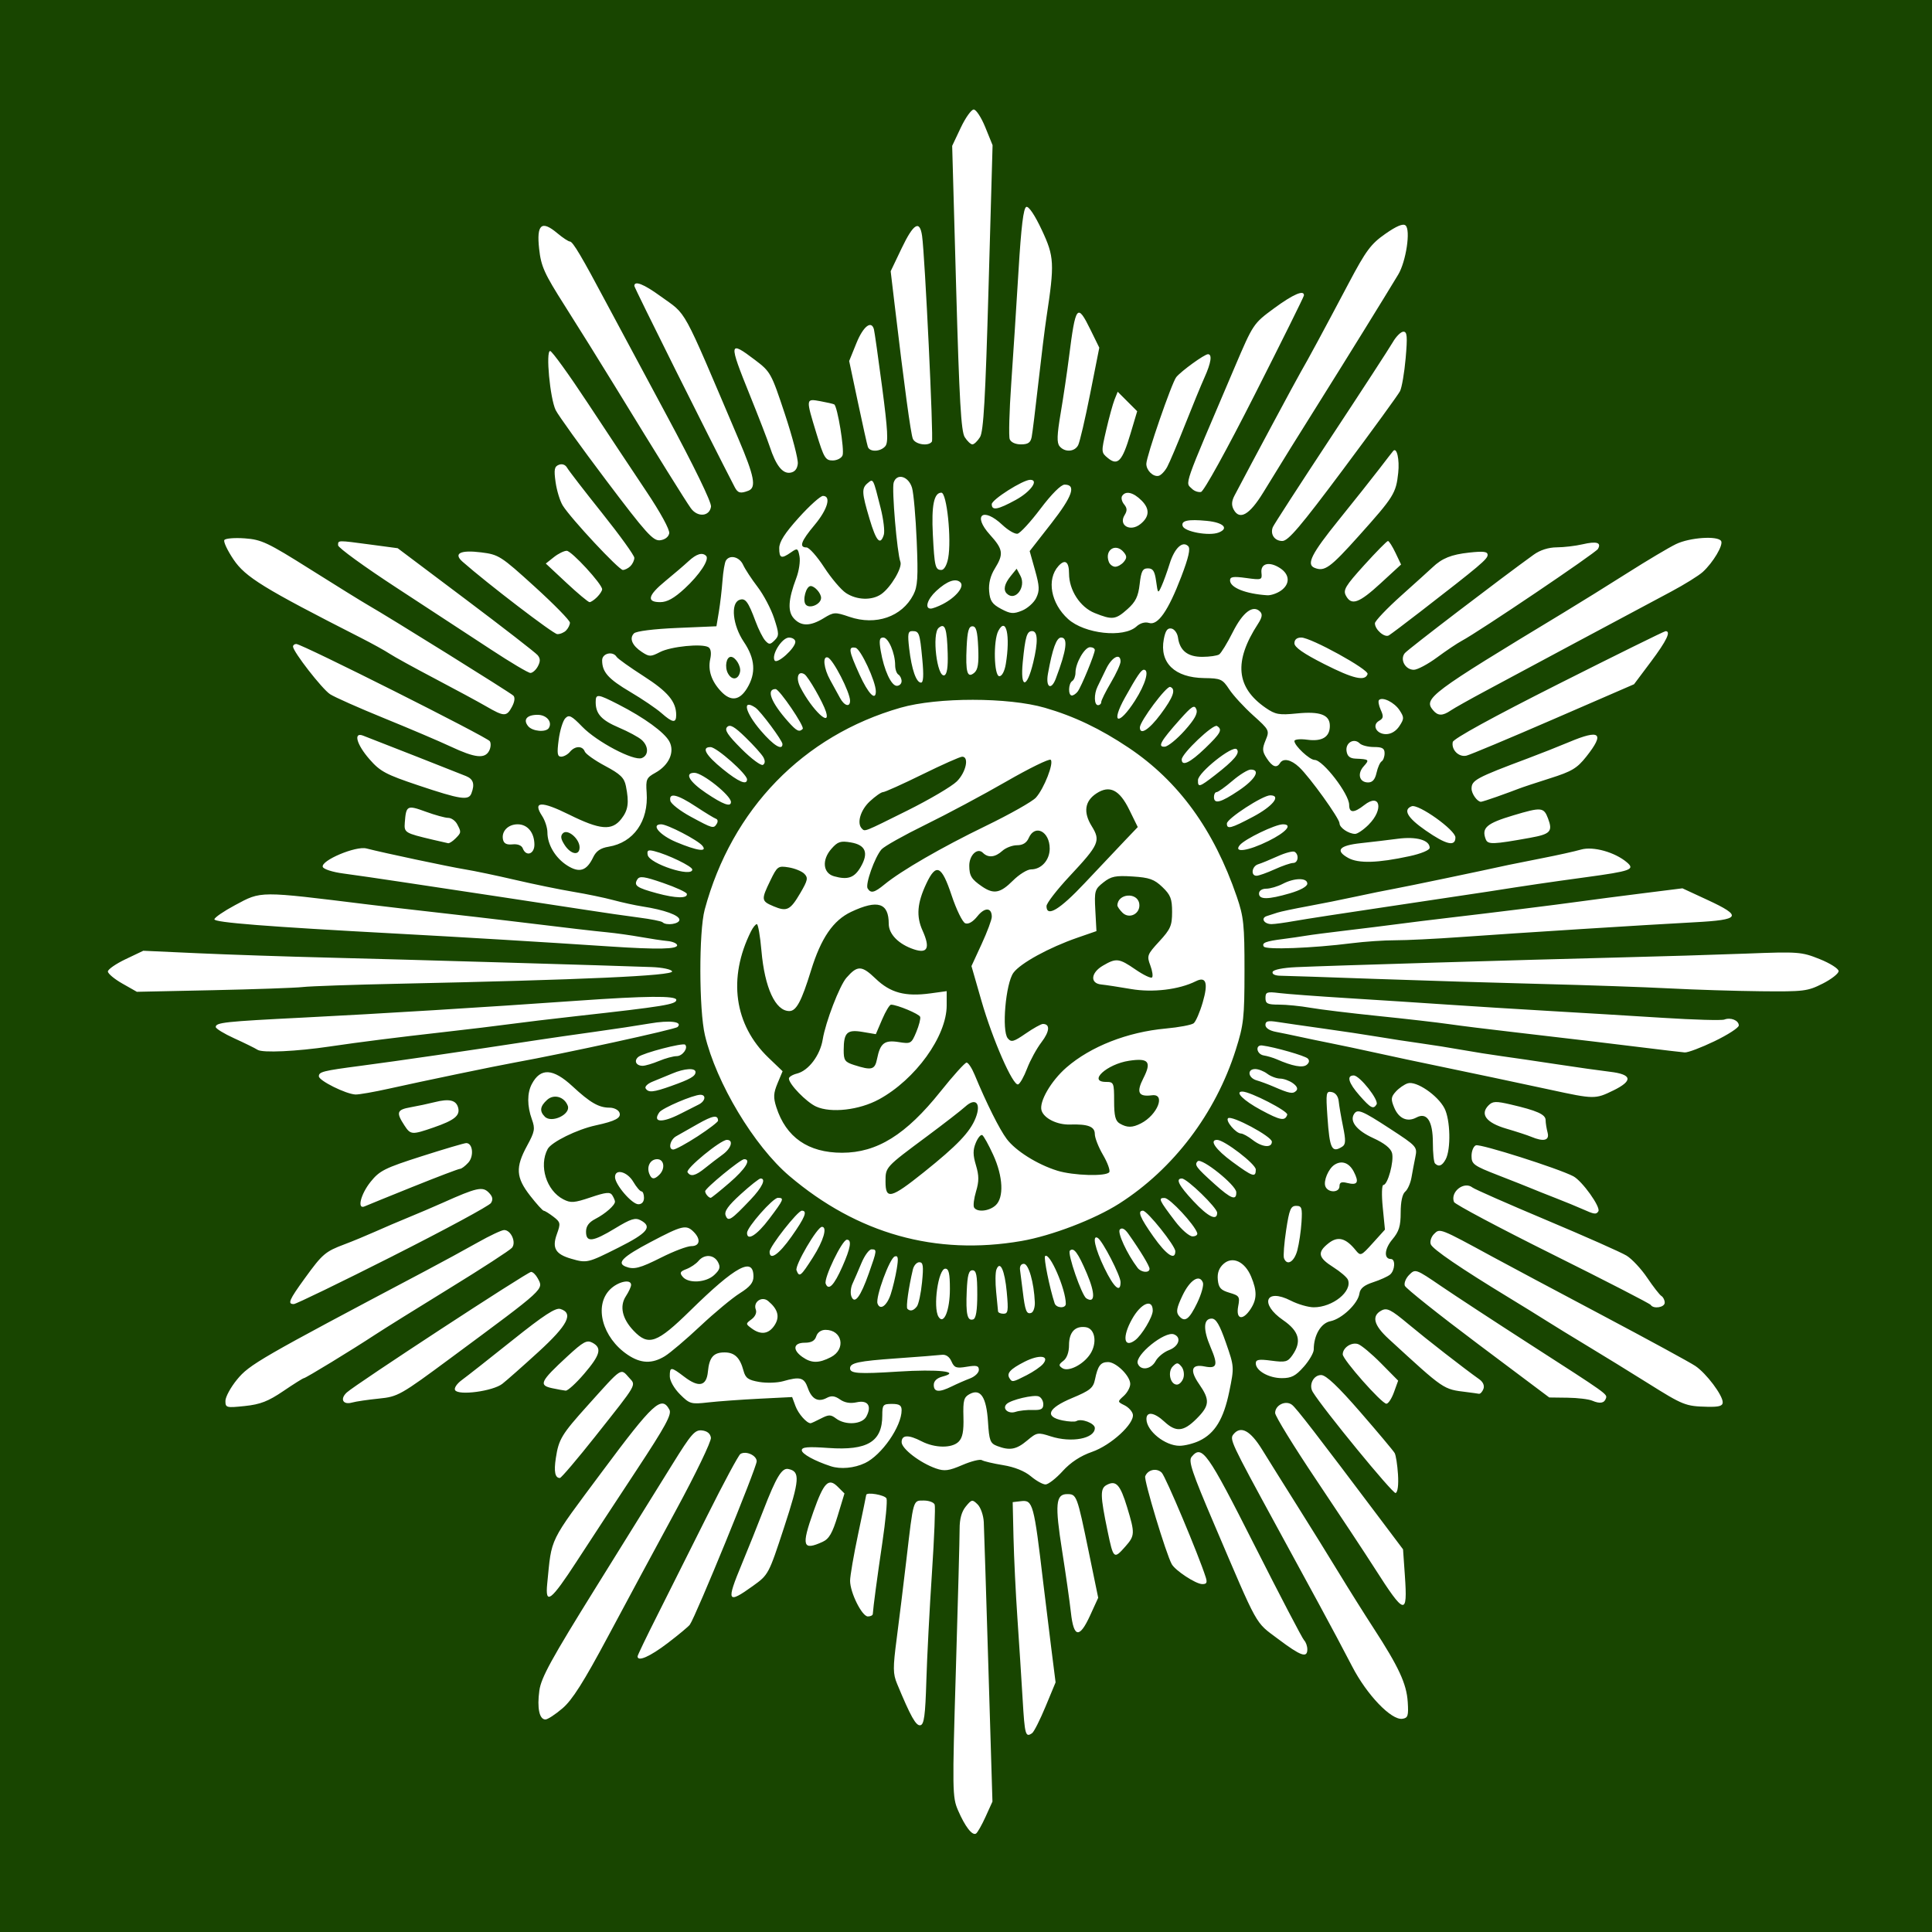 <?xml version="1.0" encoding="UTF-8" standalone="no"?>
<!-- Created with Inkscape (http://www.inkscape.org/) -->

<svg
   xmlns:dc="http://purl.org/dc/elements/1.1/"
   xmlns:cc="http://creativecommons.org/ns#"
   xmlns:rdf="http://www.w3.org/1999/02/22-rdf-syntax-ns#"
   xmlns:svg="http://www.w3.org/2000/svg"
   xmlns="http://www.w3.org/2000/svg"
   xmlns:sodipodi="http://sodipodi.sourceforge.net/DTD/sodipodi-0.dtd"
   xmlns:inkscape="http://www.inkscape.org/namespaces/inkscape"
   width="158.75mm"
   height="158.75mm"
   viewBox="0 0 158.75 158.75"
   version="1.1"
   id="svg8"
   inkscape:version="0.92.2 (5c3e80d, 2017-08-06)"
   sodipodi:docname="rrr.svg">
  <defs
     id="defs2" />
  <sodipodi:namedview
     id="base"
     pagecolor="#ffffff"
     bordercolor="#666666"
     borderopacity="1.0"
     inkscape:pageopacity="0.0"
     inkscape:pageshadow="2"
     inkscape:zoom="0.24748737"
     inkscape:cx="162.07015"
     inkscape:cy="538.71662"
     inkscape:document-units="mm"
     inkscape:current-layer="layer1"
     showgrid="false"
     fit-margin-top="0"
     fit-margin-left="0"
     fit-margin-right="0"
     fit-margin-bottom="0"
     inkscape:window-width="1366"
     inkscape:window-height="705"
     inkscape:window-x="-8"
     inkscape:window-y="-8"
     inkscape:window-maximized="1" />
  <g
     inkscape:label="Layer 1"
     inkscape:groupmode="layer"
     id="layer1"
     transform="translate(-26.836,-107.124)">
    <path
       style="fill:#184500;fill-opacity:1;stroke-width:0.265"
       d="m 26.836,186.499 v -79.375 h 79.375 79.375 v 79.375 79.375 h -79.375 -79.375 z m 80.983,69.905 0.565,-1.246 -0.332,-10.98 c -0.182,-6.039 -0.354,-11.432 -0.38,-11.985 -0.027,-0.552 -0.255,-1.207 -0.507,-1.455 -0.432,-0.425 -0.488,-0.415 -0.971,0.174 -0.345,0.421 -0.511,1.025 -0.508,1.852 0.002,0.675 -0.136,5.897 -0.308,11.605 -0.298,9.904 -0.29,10.429 0.178,11.509 0.579,1.338 1.168,2.099 1.477,1.909 0.122,-0.075 0.476,-0.698 0.786,-1.383 z m 3.827,-6.872 c 0.152,-0.107 0.647,-1.089 1.101,-2.182 l 0.825,-1.988 -0.367,-2.907 c -0.202,-1.599 -0.493,-3.974 -0.647,-5.279 -0.766,-6.494 -0.853,-6.816 -1.817,-6.704 l -0.694,0.081 0.067,2.91 c 0.037,1.601 0.181,4.577 0.321,6.615 0.14,2.037 0.333,5.044 0.43,6.681 0.173,2.936 0.236,3.158 0.781,2.774 z m -8.694,-4.295 c 0.059,-1.965 0.266,-5.952 0.46,-8.861 0.193,-2.909 0.294,-5.439 0.224,-5.622 -0.07,-0.183 -0.47,-0.333 -0.888,-0.333 -0.899,0 -0.845,-0.185 -1.439,4.895 -0.239,2.037 -0.596,4.944 -0.794,6.458 -0.314,2.401 -0.31,2.876 0.033,3.704 1.123,2.708 1.556,3.478 1.915,3.407 0.304,-0.06 0.404,-0.808 0.49,-3.648 z m -29.893,2.255 c 0.804,-0.688 1.743,-2.172 3.728,-5.887 1.459,-2.732 3.977,-7.408 5.596,-10.391 1.618,-2.983 2.909,-5.662 2.868,-5.953 -0.048,-0.344 -0.306,-0.554 -0.736,-0.601 -0.58,-0.063 -0.879,0.28 -2.427,2.778 -0.971,1.567 -3.789,6.102 -6.261,10.077 -3.679,5.915 -4.528,7.461 -4.673,8.517 -0.198,1.44 -7.94e-4,2.379 0.5,2.379 0.182,0 0.815,-0.414 1.406,-0.92 z m 69.447,-0.535 c -0.095,-1.48 -0.74,-2.872 -2.806,-6.05 -0.769,-1.184 -2.05,-3.224 -2.846,-4.533 -0.796,-1.31 -2.331,-3.785 -3.411,-5.5 -1.08,-1.715 -2.383,-3.799 -2.895,-4.63 -0.967,-1.57 -1.753,-1.998 -2.349,-1.28 -0.348,0.42 -0.272,0.584 3.535,7.574 0.991,1.819 2.546,4.677 3.457,6.35 0.911,1.673 2.147,3.995 2.747,5.159 1.202,2.332 3.217,4.436 4.125,4.308 0.462,-0.065 0.518,-0.242 0.444,-1.398 z m -60.815,-4.816 c 0.898,-0.684 1.722,-1.369 1.829,-1.521 0.498,-0.705 5.49,-12.907 5.492,-13.422 0.001,-0.486 -0.882,-0.885 -1.336,-0.604 -0.156,0.096 -1.392,2.396 -2.746,5.11 -1.354,2.714 -3.192,6.381 -4.084,8.148 -0.892,1.767 -1.622,3.285 -1.622,3.373 0,0.468 1.017,0.021 2.467,-1.084 z m 52.566,0.504 c 0,-0.262 -0.119,-0.595 -0.264,-0.741 -0.145,-0.145 -1.976,-3.652 -4.069,-7.792 -3.894,-7.704 -4.324,-8.309 -5.176,-7.282 -0.279,0.336 0.03,1.259 1.842,5.503 3.705,8.678 3.335,8.013 5.268,9.466 1.87,1.406 2.399,1.592 2.399,0.845 z m -17.837,-2.805 0.654,-1.429 -0.782,-3.796 c -0.957,-4.642 -0.987,-4.722 -1.769,-4.722 -0.943,0 -1.017,0.84 -0.412,4.673 0.295,1.868 0.618,4.141 0.719,5.05 0.231,2.097 0.704,2.164 1.591,0.224 z m -17.868,-0.092 c 0.042,-0.621 0.358,-2.98 0.783,-5.853 0.267,-1.8 0.422,-3.437 0.345,-3.638 -0.113,-0.295 -1.671,-0.562 -1.671,-0.286 0,0.043 -0.298,1.484 -0.661,3.202 -0.364,1.718 -0.661,3.446 -0.661,3.84 0,0.971 0.978,2.933 1.461,2.933 0.215,0 0.397,-0.089 0.404,-0.198 z m 43.721,-3.155 -0.151,-2.162 -1.756,-2.336 c -5.401,-7.181 -6.995,-9.246 -7.362,-9.535 -0.516,-0.407 -1.392,0.013 -1.392,0.667 0,0.253 1.518,2.722 3.373,5.488 1.855,2.765 4.018,6.037 4.805,7.27 2.477,3.879 2.715,3.938 2.483,0.609 z M 74.246,235.385 c 1.064,-1.635 3.266,-4.992 4.893,-7.46 2.379,-3.61 2.908,-4.582 2.703,-4.965 -0.642,-1.199 -1.322,-0.574 -5.528,5.082 -4.434,5.96 -4.126,5.332 -4.513,9.202 -0.181,1.811 0.291,1.452 2.446,-1.858 z m 14.461,2.051 c 1.272,-0.914 1.292,-0.951 2.554,-4.802 1.293,-3.944 1.34,-4.609 0.343,-4.806 -0.524,-0.103 -0.992,0.673 -2.04,3.385 -0.478,1.237 -1.273,3.222 -1.768,4.412 -1.305,3.139 -1.207,3.333 0.911,1.811 z m 37.199,-0.721 c -0.571,-1.798 -3.29,-8.261 -3.611,-8.582 -0.415,-0.415 -1.148,-0.255 -1.359,0.296 -0.119,0.311 1.714,6.379 2.181,7.22 0.293,0.526 1.963,1.623 2.494,1.637 0.377,0.01 0.441,-0.113 0.296,-0.571 z m -6.593,-2.525 c 0.78,-0.886 0.788,-1.078 0.137,-3.219 -0.567,-1.864 -0.912,-2.241 -1.68,-1.83 -0.545,0.292 -0.534,0.861 0.075,3.792 0.479,2.304 0.517,2.337 1.468,1.257 z m -24.881,-0.376 c 0.529,-0.241 0.803,-0.716 1.237,-2.142 l 0.556,-1.832 -0.548,-0.548 c -0.761,-0.761 -1.146,-0.37 -2,2.035 -1.01,2.844 -0.89,3.237 0.755,2.487 z m 47.276,-5.538 c -0.05,-0.786 -0.173,-1.575 -0.273,-1.755 -0.1,-0.18 -1.369,-1.693 -2.82,-3.364 -1.83,-2.107 -2.814,-3.04 -3.215,-3.047 -0.636,-0.011 -1.048,0.812 -0.695,1.39 0.853,1.4 6.578,8.384 6.807,8.304 0.174,-0.061 0.251,-0.662 0.196,-1.529 z m -27.558,-0.27 c 0.664,-0.726 1.472,-1.256 2.417,-1.584 1.563,-0.543 3.499,-2.322 3.353,-3.081 -0.047,-0.246 -0.353,-0.581 -0.68,-0.744 -0.592,-0.295 -0.592,-0.297 -0.064,-0.775 0.291,-0.264 0.53,-0.704 0.53,-0.98 0,-0.658 -1.157,-1.799 -1.824,-1.799 -0.612,0 -0.843,0.307 -1.072,1.428 -0.143,0.7 -0.404,0.912 -1.876,1.526 -2,0.835 -2.3,1.534 -0.79,1.843 0.506,0.103 1.019,0.127 1.14,0.052 0.394,-0.244 1.513,0.179 1.513,0.571 0,0.873 -1.918,1.235 -3.622,0.685 -1.062,-0.343 -1.143,-0.329 -1.939,0.341 -0.886,0.746 -1.428,0.845 -2.46,0.453 -0.577,-0.22 -0.659,-0.433 -0.758,-1.988 -0.13,-2.036 -0.609,-2.763 -1.506,-2.283 -0.479,0.256 -0.55,0.518 -0.512,1.887 0.032,1.173 -0.071,1.705 -0.397,2.03 -0.547,0.547 -1.947,0.532 -3.042,-0.034 -1.082,-0.56 -1.64,-0.536 -1.64,0.069 0,0.544 1.519,1.707 2.822,2.162 0.696,0.243 1.055,0.196 2.165,-0.281 0.732,-0.315 1.455,-0.495 1.607,-0.401 0.152,0.094 0.94,0.279 1.75,0.411 0.929,0.151 1.769,0.488 2.273,0.913 0.44,0.37 0.983,0.673 1.207,0.673 0.224,0 0.856,-0.491 1.405,-1.091 z m -38.348,-2.922 c 3.434,-4.333 3.308,-4.114 2.744,-4.737 -0.741,-0.818 -0.523,-0.962 -3.422,2.261 -2.139,2.378 -2.379,2.774 -2.615,4.323 -0.171,1.118 -0.065,1.638 0.333,1.638 0.11,0 1.442,-1.568 2.961,-3.484 z m 22.105,2.262 c 1.376,-0.653 3.014,-3.015 3.014,-4.347 0,-0.398 -0.183,-0.517 -0.794,-0.517 -0.734,0 -0.794,0.072 -0.794,0.943 0,2.162 -1.223,2.902 -4.421,2.677 -1.702,-0.12 -2.194,-0.078 -2.194,0.189 0,0.297 1.059,0.88 2.381,1.311 0.805,0.263 1.929,0.16 2.807,-0.257 z m 27.472,-1.831 c 1.285,-0.61 2.001,-1.786 2.465,-4.047 0.414,-2.016 0.412,-2.041 -0.275,-4.013 -0.515,-1.48 -0.812,-1.984 -1.168,-1.984 -0.687,0 -0.721,0.886 -0.091,2.355 0.632,1.474 0.534,1.784 -0.496,1.578 -1.082,-0.216 -1.241,0.305 -0.444,1.454 0.901,1.301 0.867,1.761 -0.213,2.841 -1.071,1.071 -1.688,1.127 -2.647,0.238 -0.832,-0.771 -1.484,-0.859 -1.472,-0.198 0.018,0.97 1.53,2.183 2.722,2.183 0.419,0 1.147,-0.183 1.619,-0.407 z m -31.094,-1.831 c 0.646,-0.334 0.812,-0.335 1.244,-0.008 0.771,0.584 2.144,0.498 2.494,-0.156 0.467,-0.872 0.125,-1.374 -0.798,-1.171 -0.52,0.114 -0.984,0.036 -1.364,-0.231 -0.427,-0.299 -0.708,-0.333 -1.086,-0.132 -0.715,0.383 -1.24,0.106 -1.564,-0.823 -0.298,-0.854 -0.636,-0.946 -2.024,-0.548 -0.478,0.137 -1.362,0.165 -1.965,0.062 -0.907,-0.155 -1.131,-0.315 -1.294,-0.927 -0.287,-1.073 -0.731,-1.5 -1.558,-1.5 -0.907,0 -1.255,0.403 -1.367,1.586 -0.113,1.189 -0.746,1.326 -1.935,0.42 -1.103,-0.841 -1.196,-0.845 -1.196,-0.042 0,0.367 0.358,0.999 0.836,1.477 0.795,0.795 0.908,0.828 2.315,0.668 0.813,-0.092 2.699,-0.229 4.191,-0.304 l 2.712,-0.136 0.276,0.745 c 0.235,0.633 0.918,1.406 1.242,1.406 0.052,0 0.43,-0.173 0.84,-0.386 z m 17.418,-0.704 c 0.678,0.025 0.86,-0.075 0.86,-0.47 0,-0.275 -0.17,-0.566 -0.377,-0.645 -0.416,-0.16 -2.269,0.276 -2.629,0.619 -0.4,0.38 0.12,0.85 0.721,0.652 0.311,-0.103 0.952,-0.173 1.425,-0.155 z m -61.586,-1.553 c 0.86,-0.584 1.62,-1.061 1.689,-1.061 0.147,0 3.932,-2.309 5.856,-3.573 0.728,-0.478 3.487,-2.198 6.131,-3.822 2.645,-1.624 4.945,-3.118 5.112,-3.319 0.369,-0.444 -0.08,-1.457 -0.645,-1.457 -0.2,0 -1.178,0.461 -2.174,1.023 -0.995,0.563 -2.941,1.621 -4.323,2.352 -13.582,7.181 -14.437,7.674 -15.451,8.912 -0.524,0.64 -0.953,1.428 -0.953,1.752 0,0.562 0.073,0.581 1.598,0.421 1.268,-0.133 1.92,-0.386 3.16,-1.228 z m 118.273,0.927 c 0,-0.591 -1.348,-2.384 -2.249,-2.99 -0.437,-0.294 -3.889,-2.174 -7.673,-4.179 -3.784,-2.004 -7.832,-4.162 -8.996,-4.795 -4.349,-2.365 -4.319,-2.354 -4.801,-1.872 -0.237,0.237 -0.358,0.619 -0.27,0.849 0.155,0.404 2.465,1.98 6.463,4.409 1.057,0.642 2.426,1.488 3.043,1.88 0.617,0.392 2.134,1.322 3.37,2.067 1.237,0.745 3.453,2.108 4.925,3.031 2.955,1.852 3.125,1.919 4.93,1.964 0.949,0.023 1.257,-0.066 1.257,-0.363 z M 57.962,222.045 c 1.573,-0.158 1.764,-0.266 5.956,-3.369 7.812,-5.782 7.599,-5.587 7.1,-6.519 -0.154,-0.288 -0.398,-0.523 -0.543,-0.523 -0.296,0 -14.405,9.23 -15.14,9.904 -0.588,0.539 -0.322,1.044 0.436,0.83 0.311,-0.088 1.297,-0.233 2.191,-0.323 z m 83.413,-0.519 0.346,-0.956 -1.408,-1.426 c -0.775,-0.784 -1.626,-1.495 -1.893,-1.58 -0.548,-0.174 -1.253,0.302 -1.253,0.846 0,0.431 3.185,4.035 3.585,4.056 0.153,0.008 0.433,-0.415 0.623,-0.941 z m 17.419,0.499 c 0.118,-0.353 0.142,-0.335 -6.282,-4.468 -2.838,-1.826 -6.107,-3.966 -7.266,-4.756 -2.08,-1.419 -2.113,-1.43 -2.616,-0.927 -0.28,0.28 -0.443,0.685 -0.361,0.899 0.082,0.214 2.786,2.367 6.009,4.785 l 5.86,4.395 1.502,0.019 c 0.826,0.01 1.74,0.12 2.031,0.245 0.628,0.269 0.99,0.207 1.122,-0.191 z m -90.684,-1.193 c 0.364,-0.282 1.703,-1.466 2.977,-2.631 2.409,-2.205 2.901,-3.17 1.796,-3.521 -0.392,-0.124 -1.357,0.505 -3.931,2.562 -1.877,1.5 -3.748,2.971 -4.158,3.27 -0.42,0.306 -0.666,0.674 -0.563,0.84 0.285,0.462 3.1,0.084 3.88,-0.52 z m 80.617,0.421 c 0.103,-0.27 -0.025,-0.572 -0.339,-0.795 -1.293,-0.92 -4.31,-3.268 -5.829,-4.536 -1.436,-1.199 -1.755,-1.36 -2.212,-1.115 -0.83,0.444 -0.637,1.202 0.59,2.328 4.623,4.242 4.461,4.131 6.416,4.375 0.437,0.054 0.887,0.117 1,0.139 0.114,0.022 0.282,-0.156 0.374,-0.395 z m -73.891,-1.247 c 1.332,-1.559 1.482,-2.123 0.678,-2.553 -0.458,-0.245 -0.746,-0.089 -2.051,1.115 -2.242,2.069 -2.39,2.38 -1.253,2.623 0.437,0.093 0.933,0.184 1.104,0.201 0.171,0.017 0.855,-0.607 1.521,-1.386 z m 30.208,1.037 c 0.423,-0.209 1.096,-0.504 1.496,-0.655 0.4,-0.151 0.728,-0.466 0.728,-0.701 0,-0.346 -0.187,-0.395 -0.992,-0.26 -0.863,0.145 -1.027,0.088 -1.26,-0.44 -0.17,-0.386 -0.459,-0.582 -0.794,-0.54 -0.289,0.037 -1.969,0.169 -3.732,0.293 -3.128,0.221 -3.806,0.367 -3.806,0.818 0,0.428 0.701,0.475 3.946,0.268 3.3,-0.211 5.214,0.002 3.661,0.406 -0.471,0.123 -0.728,0.366 -0.728,0.69 0,0.599 0.442,0.634 1.481,0.12 z m 19.029,-0.69 c 0.095,-0.298 0.024,-0.721 -0.158,-0.939 -0.287,-0.346 -0.379,-0.348 -0.711,-0.017 -0.447,0.447 -0.211,1.498 0.335,1.498 0.199,0 0.439,-0.244 0.533,-0.542 z m -12.874,-0.233 c 0.55,-0.28 1.154,-0.696 1.342,-0.923 0.575,-0.692 -0.313,-0.795 -1.525,-0.177 -1.167,0.596 -1.484,0.941 -1.234,1.345 0.218,0.352 0.261,0.345 1.417,-0.245 z m 22.765,-0.69 c 0.452,-0.514 0.821,-1.151 0.821,-1.416 0,-1.173 0.587,-2.172 1.369,-2.328 0.941,-0.188 2.267,-1.45 2.383,-2.268 0.06,-0.425 0.38,-0.689 1.127,-0.934 0.574,-0.187 1.199,-0.47 1.389,-0.628 0.41,-0.341 0.464,-1.281 0.073,-1.281 -0.597,0 -0.538,-0.83 0.114,-1.604 0.552,-0.656 0.688,-1.096 0.688,-2.22 0,-0.877 0.138,-1.517 0.369,-1.709 0.203,-0.168 0.435,-0.689 0.517,-1.157 0.081,-0.468 0.225,-1.232 0.321,-1.698 0.169,-0.826 0.117,-0.884 -2.079,-2.315 -2.318,-1.511 -2.683,-1.659 -2.966,-1.201 -0.369,0.597 0.234,1.351 1.571,1.962 0.927,0.424 1.454,0.842 1.557,1.236 0.176,0.672 -0.353,2.62 -0.711,2.62 -0.131,0 -0.155,0.81 -0.053,1.835 l 0.181,1.835 -0.996,1.102 c -0.968,1.071 -1.007,1.088 -1.414,0.585 -0.812,-1.002 -1.46,-1.169 -2.221,-0.57 -0.951,0.748 -0.867,1.179 0.381,1.967 0.589,0.372 1.134,0.84 1.211,1.041 0.366,0.953 -1.257,2.258 -2.809,2.258 -0.45,0 -1.3,-0.246 -1.891,-0.548 -2.073,-1.058 -2.585,0.258 -0.625,1.606 1.322,0.91 1.545,1.757 0.758,2.881 -0.386,0.552 -0.57,0.599 -1.72,0.447 -1.036,-0.137 -1.287,-0.095 -1.287,0.22 0,0.607 1.075,1.215 2.148,1.215 0.781,0 1.133,-0.183 1.793,-0.935 z m -17.551,-1.038 c 0.602,-0.919 0.408,-2.106 -0.362,-2.215 -0.878,-0.124 -1.375,0.41 -1.375,1.479 0,0.575 -0.177,1.066 -0.463,1.285 -0.394,0.302 -0.406,0.392 -0.082,0.605 0.494,0.325 1.718,-0.294 2.281,-1.155 z m 5.38,0.569 c 0.18,-0.335 0.676,-0.742 1.103,-0.903 0.814,-0.307 1.043,-1.047 0.401,-1.294 -0.749,-0.287 -3.232,1.722 -2.971,2.404 0.232,0.606 1.097,0.484 1.466,-0.207 z m -40.321,-0.406 c 0.437,-0.267 1.746,-1.379 2.91,-2.472 1.164,-1.093 2.623,-2.304 3.241,-2.692 0.839,-0.526 1.124,-0.875 1.124,-1.372 0,-1.655 -1.451,-0.876 -5.178,2.781 -2.761,2.709 -3.448,2.953 -4.675,1.663 -0.937,-0.985 -1.165,-2.016 -0.627,-2.837 0.234,-0.358 0.426,-0.773 0.426,-0.924 0,-0.511 -1.079,-0.277 -1.732,0.376 -1.34,1.34 -0.632,3.963 1.447,5.364 1.079,0.727 2.004,0.762 3.063,0.115 z m 13.639,0.083 c 1.257,-0.65 0.941,-2.242 -0.445,-2.242 -0.358,0 -0.657,0.208 -0.759,0.529 -0.118,0.371 -0.4,0.529 -0.944,0.529 -0.941,0 -1.034,0.583 -0.188,1.176 0.74,0.518 1.345,0.52 2.336,0.008 z m 24.99,-1.386 c 0.552,-0.406 1.455,-1.915 1.455,-2.433 0,-1.022 -0.965,-0.626 -1.706,0.701 -0.814,1.457 -0.675,2.413 0.251,1.732 z M 90.481,216.017 c 0.45,-0.687 0.283,-1.317 -0.527,-1.99 -0.521,-0.432 -1.255,0.08 -1.014,0.707 0.094,0.246 -0.047,0.569 -0.346,0.791 -0.498,0.369 -0.498,0.381 0.008,0.755 0.752,0.557 1.402,0.466 1.88,-0.263 z m 14.407,-2.979 c 0,-1.266 -0.091,-1.669 -0.376,-1.669 -0.583,0 -1.033,3.188 -0.558,3.955 0.432,0.698 0.934,-0.532 0.934,-2.286 z m 2.249,0.425 c 0,-1.567 -0.08,-1.962 -0.396,-1.962 -0.303,0 -0.414,0.4 -0.47,1.708 -0.083,1.912 0.05,2.488 0.536,2.326 0.225,-0.075 0.331,-0.738 0.331,-2.073 z m 18.076,0.709 c 0.337,-0.699 0.546,-1.446 0.464,-1.66 -0.277,-0.723 -1.068,-0.219 -1.68,1.069 -0.48,1.01 -0.542,1.36 -0.293,1.659 0.479,0.577 0.838,0.323 1.51,-1.068 z m 4.383,0.513 c 0.528,-0.806 0.539,-1.478 0.044,-2.663 -0.519,-1.243 -1.536,-1.708 -2.274,-1.04 -0.37,0.335 -0.518,0.748 -0.464,1.299 0.064,0.658 0.241,0.855 0.957,1.066 0.816,0.24 0.867,0.32 0.716,1.124 -0.201,1.073 0.379,1.194 1.022,0.214 z m -20.034,-1.38 c -0.17,-1.818 -0.55,-2.649 -0.852,-1.862 -0.09,0.235 -0.1,1.059 -0.021,1.83 0.079,0.771 0.149,1.492 0.155,1.601 0.007,0.109 0.208,0.198 0.447,0.198 0.377,0 0.413,-0.237 0.27,-1.767 z m 2.304,0.816 c -0.07,-1.612 -0.509,-3.15 -0.9,-3.15 -0.239,0 -0.36,0.205 -0.312,0.529 0.042,0.291 0.141,1.065 0.219,1.72 0.193,1.617 0.309,1.915 0.696,1.783 0.182,-0.062 0.316,-0.459 0.297,-0.882 z m -9.693,0.356 c 0.143,-0.182 0.335,-1.075 0.425,-1.984 0.134,-1.351 0.094,-1.654 -0.223,-1.654 -0.213,0 -0.451,0.268 -0.529,0.595 -0.354,1.495 -0.579,3.105 -0.451,3.233 0.229,0.229 0.5,0.163 0.777,-0.19 z m -2.146,-1.012 c 0.165,-0.498 0.386,-1.426 0.492,-2.062 0.151,-0.909 0.117,-1.131 -0.162,-1.038 -0.42,0.14 -1.599,3.36 -1.416,3.87 0.21,0.587 0.769,0.191 1.087,-0.77 z m 14.385,0.789 c 0,-1.204 -1.338,-4.281 -1.703,-3.916 -0.131,0.131 0.374,2.63 0.784,3.876 0.134,0.407 0.919,0.442 0.919,0.041 z m 49.212,-0.091 c 0,-0.21 -0.122,-0.457 -0.271,-0.548 -0.149,-0.092 -0.674,-0.767 -1.168,-1.499 -0.493,-0.733 -1.259,-1.552 -1.701,-1.821 -0.442,-0.269 -3.399,-1.581 -6.571,-2.915 -3.172,-1.334 -5.91,-2.54 -6.085,-2.679 -0.689,-0.549 -1.841,0.351 -1.52,1.188 0.072,0.187 3.71,2.121 8.086,4.299 4.375,2.178 8.011,4.05 8.079,4.159 0.222,0.356 1.151,0.208 1.151,-0.183 z M 59.113,210.331 c 4.291,-2.167 7.921,-4.127 8.065,-4.356 0.191,-0.302 0.138,-0.541 -0.193,-0.872 -0.504,-0.504 -0.988,-0.395 -3.768,0.85 -0.728,0.326 -1.978,0.86 -2.778,1.187 -0.8,0.327 -2.051,0.861 -2.778,1.187 -0.728,0.325 -1.859,0.793 -2.514,1.039 -1.584,0.595 -1.815,0.792 -3.26,2.785 -1.303,1.796 -1.446,2.133 -0.907,2.126 0.182,-0.002 3.842,-1.777 8.133,-3.944 z m 39.119,1.408 c 0.672,-1.901 0.678,-1.957 0.214,-1.957 -0.196,0 -0.568,0.506 -0.825,1.124 -0.258,0.618 -0.589,1.384 -0.737,1.702 -0.147,0.318 -0.188,0.785 -0.091,1.039 0.264,0.689 0.748,0.048 1.439,-1.908 z m 17.913,0.033 c -0.73,-1.717 -1.086,-2.195 -1.401,-1.879 -0.219,0.219 0.976,3.676 1.352,3.913 0.728,0.459 0.748,-0.389 0.049,-2.034 z m -20.091,-0.576 c 0.676,-1.529 0.79,-2.208 0.371,-2.208 -0.388,0 -1.915,3.168 -1.743,3.616 0.233,0.607 0.687,0.141 1.372,-1.409 z m 22.857,1.279 c 0,-0.527 -1.471,-3.383 -1.869,-3.629 -0.491,-0.303 -0.232,0.875 0.544,2.477 0.783,1.616 1.325,2.087 1.325,1.152 z m -33.385,-0.589 c 0.465,-0.433 0.526,-0.646 0.305,-1.058 -0.335,-0.626 -1.123,-0.671 -1.604,-0.092 -0.194,0.233 -0.638,0.533 -0.987,0.666 -0.524,0.199 -0.578,0.31 -0.309,0.634 0.473,0.57 1.912,0.487 2.595,-0.149 z m 8.109,-1.448 c 0.866,-1.353 1.206,-2.512 0.736,-2.506 -0.384,0.004 -2.239,3.175 -2.087,3.569 0.231,0.603 0.342,0.516 1.352,-1.063 z m 27.657,0.943 c 0,-0.236 -0.732,-1.448 -1.741,-2.879 -0.287,-0.407 -0.525,-0.529 -0.697,-0.357 -0.234,0.234 0.589,2.016 1.457,3.158 0.296,0.389 0.98,0.443 0.98,0.078 z m -40.1,-0.939 c 1.01,-0.509 2.112,-0.925 2.447,-0.925 0.709,0 0.803,-0.563 0.195,-1.172 -0.614,-0.614 -0.935,-0.537 -3.548,0.841 -2.267,1.196 -2.793,1.71 -2.055,2.008 0.68,0.275 1.172,0.15 2.961,-0.752 z m -3.551,-0.796 c 2.414,-1.212 2.829,-1.721 1.838,-2.251 -0.444,-0.238 -0.808,-0.124 -2.085,0.652 -1.852,1.125 -2.404,1.191 -2.404,0.285 0,-0.455 0.234,-0.776 0.769,-1.052 0.821,-0.425 1.615,-1.126 1.609,-1.421 -0.002,-0.099 -0.103,-0.336 -0.224,-0.527 -0.178,-0.281 -0.518,-0.247 -1.772,0.176 -1.356,0.458 -1.639,0.478 -2.25,0.163 -1.39,-0.719 -2.022,-2.755 -1.284,-4.134 0.306,-0.572 2.419,-1.612 3.946,-1.942 1.625,-0.351 2.118,-0.616 1.951,-1.05 -0.086,-0.223 -0.448,-0.405 -0.806,-0.405 -0.89,0 -1.59,-0.403 -3.052,-1.757 -1.601,-1.483 -2.63,-1.538 -3.345,-0.179 -0.39,0.741 -0.387,1.802 0.009,2.897 0.279,0.772 0.236,1.009 -0.397,2.171 -0.966,1.774 -0.915,2.603 0.251,4.1 0.529,0.679 1.035,1.237 1.124,1.24 0.09,0.003 0.445,0.223 0.79,0.488 0.587,0.451 0.605,0.543 0.284,1.432 -0.412,1.139 -0.118,1.646 1.173,2.02 1.29,0.374 1.358,0.358 3.875,-0.906 z m -6.037,-10.765 c -0.451,-0.451 -0.396,-0.854 0.189,-1.383 0.555,-0.502 1.411,-0.259 1.695,0.483 0.269,0.702 -1.322,1.462 -1.884,0.901 z m 61.835,10.966 c 0.143,-0.546 0.297,-1.587 0.341,-2.315 0.071,-1.167 0.019,-1.323 -0.44,-1.323 -0.445,0 -0.565,0.289 -0.822,1.984 -0.166,1.091 -0.246,2.133 -0.179,2.315 0.248,0.665 0.847,0.305 1.101,-0.661 z m -41.567,-1.112 c 1.115,-1.581 1.334,-2.13 0.85,-2.13 -0.339,0 -2.649,2.942 -2.65,3.373 -2.64e-4,0.757 0.759,0.232 1.8,-1.244 z m 31.538,1.202 c 0,-0.447 -2.304,-3.332 -2.66,-3.332 -0.473,0 -0.247,0.559 0.86,2.13 1.062,1.506 1.8,1.999 1.8,1.202 z m -12.653,-0.84 c 2.475,-0.427 6.015,-1.781 8.048,-3.078 4.454,-2.842 7.915,-7.408 9.569,-12.626 0.656,-2.07 0.718,-2.631 0.721,-6.499 0.002,-3.78 -0.065,-4.432 -0.631,-6.085 -1.886,-5.507 -4.78,-9.493 -8.891,-12.246 -2.327,-1.559 -4.489,-2.59 -6.879,-3.281 -3.009,-0.87 -8.822,-0.874 -11.853,-0.007 -8.012,2.292 -13.877,8.336 -16.101,16.592 -0.484,1.795 -0.472,8.243 0.019,10.319 0.925,3.912 4.04,9.104 6.941,11.568 5.597,4.754 12.025,6.556 19.057,5.343 z m -3.88,-2.75 c -0.088,-0.143 -0.017,-0.738 0.159,-1.323 0.25,-0.834 0.248,-1.299 -0.007,-2.152 -0.254,-0.847 -0.256,-1.257 -0.011,-1.849 0.173,-0.418 0.412,-0.7 0.532,-0.626 0.119,0.074 0.522,0.801 0.895,1.616 0.816,1.782 0.897,3.52 0.195,4.155 -0.534,0.484 -1.512,0.583 -1.762,0.179 z m -7.279,-2.122 c 0,-1.213 -0.046,-1.164 3.44,-3.756 1.382,-1.028 2.783,-2.114 3.112,-2.414 0.858,-0.78 1.326,-0.271 0.853,0.929 -0.457,1.16 -1.51,2.263 -4.267,4.469 -2.698,2.159 -3.138,2.268 -3.138,0.771 z m 14.099,-0.913 c -1.633,-0.51 -3.407,-1.624 -4.139,-2.599 -0.596,-0.793 -1.662,-2.925 -2.641,-5.286 -0.227,-0.546 -0.523,-0.992 -0.658,-0.992 -0.135,0 -1.101,1.071 -2.146,2.38 -2.835,3.55 -5.212,5.029 -8.085,5.029 -2.783,0 -4.61,-1.267 -5.404,-3.748 -0.254,-0.795 -0.236,-1.148 0.103,-1.96 l 0.414,-0.99 -1.156,-1.107 c -2.825,-2.707 -3.358,-6.549 -1.442,-10.385 0.164,-0.327 0.381,-0.595 0.483,-0.595 0.102,0 0.271,0.982 0.376,2.182 0.266,3.054 1.148,4.961 2.293,4.961 0.572,0 1,-0.801 1.779,-3.328 0.822,-2.669 1.823,-4.13 3.309,-4.828 2.18,-1.025 3.08,-0.736 3.08,0.988 0,0.85 0.815,1.678 2.063,2.095 1.135,0.38 1.361,-0.11 0.713,-1.546 -0.528,-1.171 -0.441,-2.253 0.309,-3.847 0.807,-1.715 1.258,-1.509 2.076,0.946 0.394,1.183 0.901,2.221 1.127,2.308 0.259,0.099 0.629,-0.116 1.001,-0.582 0.599,-0.751 1.178,-0.726 1.178,0.05 0,0.234 -0.376,1.241 -0.835,2.237 l -0.835,1.811 0.816,2.84 c 0.92,3.202 2.595,7.022 3.016,6.882 0.154,-0.051 0.487,-0.64 0.74,-1.308 0.254,-0.668 0.786,-1.641 1.183,-2.161 0.677,-0.888 0.723,-1.498 0.113,-1.498 -0.147,0 -0.783,0.354 -1.412,0.788 -0.999,0.687 -1.187,0.737 -1.474,0.391 -0.509,-0.613 -0.171,-4.509 0.467,-5.385 0.57,-0.782 2.915,-2.068 5.244,-2.876 l 1.576,-0.546 -0.091,-1.703 c -0.086,-1.605 -0.048,-1.737 0.661,-2.297 0.64,-0.505 0.998,-0.578 2.401,-0.489 1.38,0.087 1.779,0.229 2.447,0.869 0.673,0.644 0.798,0.966 0.798,2.044 0,1.123 -0.128,1.418 -1.052,2.42 -0.993,1.077 -1.034,1.188 -0.74,1.968 0.172,0.455 0.237,0.903 0.144,0.995 -0.092,0.092 -0.704,-0.201 -1.359,-0.651 -1.355,-0.933 -1.584,-0.959 -2.683,-0.315 -0.994,0.582 -1.068,1.454 -0.132,1.545 0.364,0.036 1.465,0.204 2.447,0.373 1.783,0.308 3.946,0.048 5.321,-0.639 0.852,-0.426 1.037,0.133 0.572,1.731 -0.235,0.808 -0.57,1.582 -0.745,1.721 -0.175,0.139 -1.211,0.334 -2.303,0.434 -3.138,0.287 -6.158,1.471 -8.145,3.194 -1.276,1.106 -2.275,2.834 -2.05,3.545 0.205,0.646 1.285,1.179 2.323,1.147 1.491,-0.047 2.052,0.166 2.052,0.781 0,0.312 0.304,1.085 0.675,1.718 0.371,0.633 0.602,1.269 0.514,1.412 -0.228,0.37 -2.962,0.291 -4.288,-0.123 z M 99.055,197.46 c 3.004,-1.635 5.569,-5.192 5.569,-7.722 v -1.173 l -1.318,0.181 c -2.088,0.287 -3.305,-0.039 -4.526,-1.212 -1.137,-1.092 -1.49,-1.103 -2.393,-0.068 -0.565,0.648 -1.718,3.642 -1.948,5.061 -0.212,1.31 -1.163,2.572 -2.118,2.811 -0.364,0.091 -0.662,0.274 -0.662,0.405 0,0.46 1.436,1.941 2.236,2.305 1.219,0.556 3.544,0.291 5.159,-0.589 z m -2.038,-2.825 c -0.761,-0.244 -0.859,-0.385 -0.856,-1.23 0.006,-1.444 0.277,-1.704 1.55,-1.489 l 1.091,0.184 0.52,-1.214 c 0.286,-0.668 0.614,-1.212 0.728,-1.21 0.518,0.01 2.315,0.762 2.395,1.002 0.049,0.147 -0.096,0.711 -0.322,1.252 -0.396,0.949 -0.448,0.978 -1.438,0.82 -1.172,-0.187 -1.523,0.084 -1.782,1.379 -0.18,0.902 -0.436,0.97 -1.887,0.505 z m 23.432,-13.248 c -0.139,-0.978 -1.776,-0.858 -1.798,0.131 -0.002,0.099 0.183,0.366 0.411,0.595 0.571,0.571 1.502,0.083 1.387,-0.726 z m -1.604,18.055 c -0.359,-0.209 -0.463,-0.624 -0.463,-1.844 0,-1.503 -0.03,-1.574 -0.661,-1.574 -1.532,0 0.061,-1.465 1.891,-1.739 1.604,-0.241 1.865,0.077 1.176,1.429 -0.601,1.177 -0.413,1.552 0.704,1.408 1.151,-0.149 0.459,1.612 -0.909,2.311 -0.705,0.36 -1.131,0.363 -1.737,0.01 z M 90.389,181.588 c -1.007,-0.423 -1.02,-0.538 -0.252,-2.118 0.566,-1.166 0.635,-1.215 1.503,-1.074 0.5,0.081 1.079,0.317 1.286,0.525 0.326,0.326 0.283,0.538 -0.323,1.572 -0.837,1.428 -1.106,1.561 -2.214,1.096 z m 22.437,-0.012 c 0,-0.234 0.849,-1.334 1.887,-2.445 2.445,-2.618 2.576,-2.914 1.824,-4.13 -0.702,-1.136 -0.568,-2.054 0.392,-2.683 1.079,-0.707 1.891,-0.305 2.695,1.336 l 0.701,1.429 -1.092,1.144 c -0.6,0.629 -2.071,2.186 -3.268,3.459 -2.059,2.191 -3.14,2.842 -3.14,1.89 z M 98.129,180.128 c -0.209,-0.339 0.58,-2.566 1.138,-3.209 0.215,-0.248 1.836,-1.159 3.602,-2.024 1.766,-0.865 4.758,-2.464 6.65,-3.554 1.892,-1.09 3.535,-1.894 3.652,-1.786 0.278,0.257 -0.544,2.362 -1.214,3.107 -0.288,0.321 -2.145,1.37 -4.127,2.331 -3.629,1.76 -6.937,3.671 -8.319,4.806 -0.831,0.682 -1.121,0.751 -1.381,0.329 z m 9.398,-0.163 c -0.869,-0.595 -1.042,-0.876 -1.047,-1.703 -0.005,-0.869 0.671,-1.513 1.118,-1.066 0.435,0.435 1.004,0.38 1.598,-0.157 0.282,-0.255 0.827,-0.463 1.211,-0.463 0.47,0 0.783,-0.194 0.959,-0.595 0.51,-1.162 1.723,-0.548 1.723,0.872 0,0.944 -0.686,1.708 -1.533,1.708 -0.311,0 -0.982,0.417 -1.492,0.926 -1.034,1.034 -1.577,1.136 -2.538,0.478 z m -12.164,-0.841 c -0.91,-0.258 -1.012,-1.343 -0.213,-2.252 0.522,-0.594 0.751,-0.67 1.595,-0.527 1.225,0.207 1.486,0.86 0.808,2.025 -0.515,0.885 -1.062,1.073 -2.19,0.754 z m 2.293,-3.915 c -0.434,-0.434 -0.122,-1.514 0.645,-2.231 0.452,-0.422 0.944,-0.768 1.095,-0.768 0.15,0 1.604,-0.655 3.232,-1.455 1.627,-0.8 3.099,-1.455 3.271,-1.455 0.591,0 0.312,1.283 -0.441,2.03 -0.414,0.411 -2.25,1.492 -4.079,2.402 -3.592,1.787 -3.464,1.736 -3.723,1.477 z m -7.617,32.07 c 1.203,-1.593 1.26,-1.731 0.718,-1.731 -0.411,0 -2.538,2.414 -2.538,2.881 0,0.7 0.811,0.188 1.82,-1.15 z m 35.17,1.158 c -0.234,-0.702 -2.244,-2.864 -2.674,-2.876 -0.553,-0.015 -0.477,0.152 0.873,1.928 0.509,0.67 1.144,1.221 1.411,1.226 0.267,0.004 0.442,-0.121 0.39,-0.278 z m -36.685,-2.757 c 0.945,-0.996 1.284,-1.72 0.806,-1.72 -0.117,0 -0.85,0.58 -1.629,1.289 -1.041,0.947 -1.37,1.411 -1.24,1.75 0.207,0.541 0.439,0.393 2.063,-1.319 z m 38.324,1.095 c 0,-0.41 -2.477,-2.814 -2.899,-2.814 -0.547,0 -0.254,0.576 0.951,1.863 1.211,1.294 1.948,1.654 1.948,0.951 z m 31.323,-0.12 c 0.211,-0.341 -1.332,-2.498 -2.058,-2.879 -1.23,-0.644 -7.641,-2.682 -8.003,-2.543 -0.198,0.076 -0.36,0.469 -0.36,0.874 0,0.677 0.176,0.804 2.183,1.584 1.201,0.467 2.421,0.95 2.712,1.074 0.291,0.124 1.184,0.48 1.984,0.791 0.8,0.311 1.812,0.727 2.249,0.923 0.96,0.432 1.121,0.454 1.293,0.175 z m -97.397,-2.021 c 2.004,-0.807 3.742,-1.468 3.862,-1.468 0.12,0 0.426,-0.23 0.68,-0.51 0.481,-0.531 0.368,-1.606 -0.169,-1.606 -0.155,0 -1.803,0.487 -3.661,1.081 -3.037,0.972 -3.461,1.184 -4.198,2.101 -0.821,1.022 -1.132,2.306 -0.489,2.017 0.182,-0.082 1.97,-0.809 3.974,-1.616 z m 18.978,0.914 c 0,-0.291 -0.093,-0.529 -0.208,-0.529 -0.114,0 -0.419,-0.357 -0.676,-0.794 -0.495,-0.838 -1.497,-1.094 -1.497,-0.383 0,0.617 1.389,2.235 1.918,2.235 0.287,1e-5 0.463,-0.202 0.463,-0.529 z m 7.029,-1.241 c 1.308,-1.129 1.809,-1.934 1.203,-1.934 -0.302,0 -3.205,2.386 -3.205,2.634 0,0.203 0.286,0.541 0.459,0.541 0.058,0 0.753,-0.558 1.543,-1.241 z m 41.639,0.778 c -0.019,-0.584 -2.856,-2.858 -3.172,-2.542 -0.293,0.293 -0.138,0.503 1.394,1.88 1.354,1.218 1.8,1.383 1.777,0.661 z m 8.481,-0.492 c 0,-0.315 0.162,-0.385 0.622,-0.269 0.861,0.216 1.011,-0.036 0.551,-0.926 -0.382,-0.738 -1.002,-0.955 -1.597,-0.558 -0.49,0.327 -0.907,1.323 -0.738,1.763 0.211,0.549 1.161,0.541 1.161,-0.01 z m -55.88,-0.95 c 0.498,-0.498 0.386,-1.27 -0.183,-1.27 -0.561,0 -0.884,0.589 -0.653,1.191 0.184,0.48 0.414,0.502 0.837,0.079 z m 3.752,-0.542 c 0.403,-0.327 1.045,-0.82 1.427,-1.095 0.725,-0.522 0.934,-1.22 0.364,-1.22 -0.52,2.6e-4 -3.409,2.374 -3.234,2.657 0.246,0.398 0.651,0.302 1.443,-0.342 z m 45.249,0.122 c 0,-0.449 -2.593,-2.437 -3.178,-2.437 -0.674,0 -0.123,0.794 1.25,1.801 1.687,1.239 1.929,1.318 1.929,0.636 z m 15.602,-0.834 c 0.445,-0.832 0.389,-3.258 -0.098,-4.198 -0.555,-1.072 -2.319,-2.273 -3.016,-2.052 -0.282,0.089 -0.722,0.395 -0.979,0.678 -0.401,0.443 -0.421,0.627 -0.139,1.307 0.377,0.91 1.079,1.226 1.83,0.824 0.861,-0.461 1.351,0.292 1.351,2.076 0,0.838 0.079,1.604 0.176,1.701 0.304,0.304 0.589,0.195 0.874,-0.337 z m -61.46,-1.899 c 0.92,-0.599 1.672,-1.175 1.672,-1.279 0,-0.506 -0.425,-0.436 -1.677,0.277 -0.751,0.428 -1.544,0.878 -1.763,1 -0.502,0.281 -0.678,1.091 -0.236,1.091 0.182,0 1.084,-0.49 2.004,-1.089 z m 52.962,0.855 c 0.288,-0.183 0.301,-0.502 0.067,-1.65 -0.16,-0.783 -0.321,-1.72 -0.357,-2.082 -0.041,-0.405 -0.26,-0.696 -0.569,-0.755 -0.47,-0.09 -0.493,0.044 -0.357,2.031 0.181,2.646 0.357,3 1.217,2.455 z m -5.781,-0.407 c 0,-0.432 -3.323,-2.209 -3.604,-1.928 -0.221,0.221 0.65,1.244 1.065,1.253 0.159,0.003 0.587,0.239 0.951,0.523 0.778,0.609 1.587,0.687 1.587,0.152 z m 22.656,-0.748 c -0.088,-0.327 -0.161,-0.789 -0.163,-1.026 -0.004,-0.47 -0.702,-0.783 -2.874,-1.287 -1.21,-0.281 -1.472,-0.271 -1.813,0.07 -0.728,0.728 -0.193,1.434 1.453,1.916 0.831,0.243 1.748,0.542 2.039,0.665 1.034,0.434 1.531,0.311 1.357,-0.337 z m -91.531,-0.425 c 1.705,-0.589 2.182,-0.973 2.013,-1.621 -0.164,-0.627 -0.731,-0.762 -1.93,-0.458 -0.509,0.129 -1.402,0.319 -1.984,0.422 -1.129,0.2 -1.202,0.423 -0.492,1.506 0.498,0.76 0.611,0.767 2.394,0.151 z m 20.288,-1.129 c 0.602,-0.309 1.266,-0.645 1.475,-0.747 0.558,-0.27 0.66,-0.808 0.153,-0.808 -0.58,0 -3.128,1.088 -3.374,1.441 -0.589,0.844 0.221,0.897 1.746,0.113 z m 49.85,0.082 c 0.095,-0.285 -3.042,-1.901 -3.691,-1.901 -0.651,0 0.09,0.735 1.522,1.508 1.611,0.87 1.987,0.938 2.169,0.392 z m 7.339,-0.847 c 0.215,-0.349 -1.387,-2.377 -1.877,-2.377 -0.612,0 -0.431,0.616 0.485,1.654 0.917,1.039 1.129,1.149 1.392,0.723 z m 19.444,-1.139 c 1.652,-0.809 1.563,-1.326 -0.265,-1.542 -0.8,-0.095 -2.765,-0.372 -4.366,-0.617 -1.601,-0.244 -3.625,-0.541 -4.498,-0.66 -0.873,-0.118 -2.35,-0.353 -3.283,-0.52 -0.932,-0.168 -2.48,-0.413 -3.44,-0.546 -0.959,-0.132 -2.518,-0.371 -3.464,-0.531 -0.946,-0.159 -2.97,-0.464 -4.498,-0.676 -1.528,-0.213 -3.225,-0.458 -3.77,-0.544 -0.783,-0.124 -0.992,-0.072 -0.992,0.247 0,0.247 0.336,0.469 0.86,0.568 0.473,0.09 1.336,0.268 1.918,0.396 0.582,0.128 1.773,0.376 2.646,0.55 0.873,0.175 2.361,0.489 3.307,0.699 0.946,0.21 2.256,0.493 2.91,0.629 5.555,1.157 9.306,1.949 11.774,2.484 3.59,0.779 3.693,0.78 5.159,0.062 z M 58.818,196.573 c 2.78,-0.62 8.723,-1.854 10.352,-2.149 4.081,-0.74 13.137,-2.717 13.34,-2.912 0.457,-0.44 -0.632,-0.576 -2.296,-0.288 -0.908,0.157 -2.96,0.468 -4.561,0.689 -1.601,0.222 -3.684,0.522 -4.63,0.667 -5.99,0.918 -11.386,1.705 -14.552,2.121 -3.107,0.408 -3.44,0.492 -3.434,0.864 0.006,0.358 2.215,1.455 3.005,1.493 0.273,0.013 1.523,-0.205 2.778,-0.485 z m 74.264,-0.435 c -0.282,-0.208 -0.759,-0.383 -1.058,-0.387 -0.3,-0.005 -0.776,-0.183 -1.058,-0.397 -0.282,-0.214 -0.729,-0.388 -0.992,-0.388 -0.684,0 -0.593,0.725 0.117,0.929 0.327,0.094 0.953,0.326 1.389,0.515 1.309,0.567 1.575,0.618 1.852,0.357 0.173,-0.163 0.088,-0.38 -0.249,-0.628 z m -51.07,0.212 c 1.543,-0.549 1.974,-0.797 1.974,-1.136 0,-0.362 -0.909,-0.305 -1.909,0.12 -0.478,0.203 -1.203,0.501 -1.611,0.663 -0.408,0.162 -0.669,0.412 -0.58,0.557 0.228,0.369 0.621,0.332 2.126,-0.203 z m 52.28,-2.25 c -0.226,-0.226 -2.732,-0.943 -3.739,-1.07 -0.603,-0.076 -0.474,0.724 0.132,0.82 0.291,0.046 0.767,0.188 1.058,0.315 1.293,0.566 2.126,0.721 2.459,0.458 0.217,-0.172 0.25,-0.363 0.09,-0.523 z m -53.308,0.203 c 0.522,-0.218 1.177,-0.397 1.455,-0.397 0.475,0 0.967,-0.668 0.693,-0.942 -0.175,-0.175 -3.439,0.676 -3.84,1.001 -0.392,0.318 -0.193,0.735 0.352,0.735 0.214,0 0.817,-0.179 1.34,-0.397 z m -27.028,-1.193 c 2.459,-0.363 5.489,-0.746 9.393,-1.186 1.965,-0.221 4.405,-0.516 5.424,-0.655 1.019,-0.139 3.459,-0.432 5.424,-0.65 7.207,-0.801 8.227,-0.968 8.21,-1.342 -0.016,-0.346 -2.494,-0.323 -8.125,0.075 -7.65,0.541 -16.326,1.074 -22.574,1.388 -6.398,0.321 -7.144,0.402 -7.144,0.772 0,0.132 0.685,0.551 1.521,0.931 0.837,0.38 1.7,0.805 1.918,0.944 0.411,0.262 3.179,0.134 5.953,-0.276 z m 113.757,-0.43 c 1.099,-0.529 1.998,-1.112 1.998,-1.295 0,-0.416 -0.664,-0.687 -1.189,-0.485 -0.218,0.084 -2.48,0.02 -5.027,-0.141 -2.547,-0.161 -6.745,-0.415 -9.328,-0.564 -2.583,-0.149 -6.363,-0.385 -8.401,-0.524 -2.037,-0.139 -5.728,-0.378 -8.202,-0.531 -2.474,-0.153 -5.004,-0.341 -5.622,-0.418 -1.004,-0.125 -1.124,-0.081 -1.124,0.406 0,0.464 0.165,0.545 1.109,0.545 0.61,0 1.771,0.116 2.58,0.258 0.809,0.142 3.317,0.446 5.572,0.677 2.256,0.23 4.875,0.531 5.821,0.668 0.946,0.137 3.327,0.432 5.292,0.656 3.026,0.344 10.075,1.185 12.832,1.531 0.437,0.055 0.996,0.117 1.243,0.139 0.247,0.022 1.348,-0.393 2.447,-0.922 z M 51.725,188.226 c 0.645,-0.07 4.15,-0.191 7.788,-0.268 15.197,-0.322 22.668,-0.659 22.549,-1.017 -0.054,-0.163 -0.8,-0.322 -1.666,-0.354 -3.167,-0.12 -20.534,-0.628 -26.571,-0.777 -3.42,-0.084 -8.242,-0.246 -10.716,-0.359 l -4.498,-0.205 -1.455,0.693 c -0.8,0.381 -1.455,0.836 -1.455,1.01 0,0.175 0.536,0.622 1.191,0.994 l 1.191,0.676 6.235,-0.132 c 3.429,-0.073 6.763,-0.19 7.408,-0.26 z M 176.599,187.949 c 0.723,-0.366 1.314,-0.83 1.314,-1.03 0,-0.2 -0.701,-0.645 -1.557,-0.988 -1.493,-0.598 -1.741,-0.616 -6.019,-0.452 -2.454,0.094 -7.26,0.24 -10.68,0.324 -7.343,0.18 -23.69,0.671 -26.312,0.79 -1.092,0.05 -1.879,0.208 -1.94,0.391 -0.061,0.184 0.198,0.31 0.647,0.315 0.412,0.004 3.905,0.121 7.761,0.259 3.856,0.138 10.048,0.326 13.758,0.419 3.711,0.093 8.414,0.256 10.451,0.363 2.037,0.107 5.405,0.212 7.483,0.234 3.555,0.037 3.857,6e-5 5.093,-0.626 z m -94.126,-3.171 c -0.032,-0.146 -0.389,-0.295 -0.794,-0.332 -0.405,-0.037 -1.391,-0.185 -2.191,-0.328 -0.8,-0.143 -2.051,-0.319 -2.778,-0.39 -1.247,-0.122 -2.713,-0.293 -8.07,-0.942 -1.237,-0.15 -3.856,-0.453 -5.821,-0.674 -1.965,-0.22 -4.524,-0.518 -5.689,-0.662 -9.103,-1.122 -8.794,-1.123 -10.984,0.051 -0.919,0.492 -1.681,1.014 -1.693,1.16 -0.022,0.262 4.307,0.603 14.927,1.174 5.311,0.286 12.024,0.69 17.595,1.06 3.932,0.261 5.574,0.226 5.498,-0.118 z m 55.441,-0.152 c 1.066,-0.135 2.673,-0.243 3.572,-0.241 0.899,0.002 3.301,-0.116 5.339,-0.262 4.799,-0.344 15.279,-1.007 19.248,-1.217 3.8,-0.201 3.967,-0.492 1.058,-1.84 l -2.051,-0.95 -3.307,0.415 c -1.819,0.228 -4.141,0.53 -5.159,0.672 -2.013,0.279 -7.067,0.907 -10.848,1.348 -1.31,0.153 -3.155,0.381 -4.101,0.507 -0.946,0.126 -2.851,0.362 -4.233,0.525 -1.382,0.163 -2.871,0.356 -3.307,0.43 -0.437,0.073 -1.27,0.194 -1.852,0.268 -1.439,0.182 -1.782,0.316 -1.593,0.62 0.173,0.281 3.984,0.136 7.235,-0.275 z m -55.251,-1.923 c 0,-0.371 -1.243,-0.82 -3.043,-1.097 -0.582,-0.09 -1.654,-0.324 -2.381,-0.52 -0.728,-0.196 -2.216,-0.505 -3.307,-0.686 -1.091,-0.181 -3.235,-0.621 -4.763,-0.977 -1.528,-0.356 -3.373,-0.743 -4.101,-0.86 -1.29,-0.208 -6.695,-1.353 -8.123,-1.722 -0.876,-0.226 -3.76,0.993 -3.587,1.516 0.061,0.185 0.81,0.427 1.677,0.54 0.861,0.113 3.114,0.441 5.006,0.728 1.892,0.287 5.464,0.826 7.937,1.197 2.474,0.371 5.629,0.852 7.011,1.068 1.382,0.216 3.327,0.497 4.322,0.625 0.994,0.128 1.877,0.302 1.962,0.387 0.304,0.304 1.389,0.147 1.389,-0.201 z m 50.557,0.096 c 0.788,-0.143 4.291,-0.682 7.783,-1.198 3.493,-0.517 7.124,-1.061 8.07,-1.209 3.389,-0.532 4.941,-0.76 8.07,-1.187 3.694,-0.503 4.06,-0.635 3.383,-1.215 -0.98,-0.841 -2.778,-1.345 -3.775,-1.059 -0.512,0.147 -1.943,0.465 -3.18,0.706 -1.237,0.242 -2.487,0.492 -2.778,0.556 -2.208,0.488 -8.427,1.786 -9.393,1.96 -0.655,0.118 -2.084,0.409 -3.175,0.646 -1.091,0.237 -2.877,0.595 -3.969,0.795 -1.091,0.2 -2.193,0.433 -2.447,0.517 -0.255,0.084 -0.649,0.212 -0.877,0.283 -0.526,0.166 -0.237,0.663 0.385,0.663 0.258,0 1.114,-0.117 1.903,-0.259 z m -49.948,-2.23 c -0.028,-0.132 -0.905,-0.535 -1.947,-0.894 -1.562,-0.539 -1.935,-0.59 -2.12,-0.291 -0.312,0.505 -0.059,0.684 1.608,1.138 1.549,0.421 2.544,0.441 2.459,0.048 z m 49.554,-0.043 c 0.869,-0.253 1.43,-0.564 1.43,-0.794 0,-0.497 -1.052,-0.488 -2.02,0.017 -0.417,0.217 -1.026,0.396 -1.353,0.397 -0.352,0.001 -0.595,0.164 -0.595,0.399 0,0.51 0.739,0.505 2.539,-0.019 z m -1.253,-1.971 c 0.634,-0.288 1.319,-0.523 1.521,-0.523 0.413,0 0.503,-0.679 0.121,-0.915 -0.136,-0.084 -0.761,0.079 -1.389,0.363 -0.628,0.284 -1.35,0.58 -1.605,0.658 -0.526,0.161 -0.637,0.955 -0.132,0.946 0.182,-0.003 0.85,-0.241 1.484,-0.529 z m -56,-0.984 c 0.248,-0.518 0.606,-0.764 1.27,-0.873 2.056,-0.337 3.297,-2.104 3.127,-4.452 -0.078,-1.076 -0.016,-1.219 0.708,-1.619 1.13,-0.624 1.62,-1.715 1.159,-2.576 -0.4,-0.748 -2.065,-1.959 -4.184,-3.043 -1.721,-0.88 -1.87,-0.895 -1.87,-0.189 0,0.962 0.474,1.481 1.908,2.091 0.77,0.327 1.608,0.779 1.863,1.004 0.588,0.519 0.596,1.277 0.015,1.5 -0.667,0.256 -3.683,-1.332 -4.887,-2.573 -0.89,-0.917 -1.091,-1.017 -1.398,-0.696 -0.197,0.206 -0.441,1 -0.542,1.764 -0.149,1.129 -0.11,1.389 0.207,1.389 0.214,0 0.538,-0.179 0.719,-0.397 0.414,-0.499 1.031,-0.512 1.217,-0.027 0.078,0.203 0.833,0.738 1.678,1.188 1.251,0.667 1.567,0.973 1.702,1.648 0.276,1.381 0.191,1.982 -0.383,2.712 -0.771,0.981 -1.735,0.899 -4.285,-0.365 -2.293,-1.136 -3.011,-1.099 -2.217,0.113 0.24,0.366 0.436,0.974 0.436,1.35 0,1.008 0.659,2.108 1.631,2.723 0.999,0.632 1.592,0.444 2.128,-0.674 z m -2.336,-1.008 c -0.328,-0.5 -0.365,-0.752 -0.145,-0.973 0.382,-0.382 1.368,0.453 1.368,1.16 0,0.707 -0.709,0.599 -1.224,-0.187 z m 10.484,2.01 c 0,-0.261 -2.001,-1.23 -3.12,-1.511 -0.513,-0.129 -0.618,-0.068 -0.544,0.316 0.14,0.721 3.664,1.87 3.664,1.195 z m 58.936,-1.098 c 0.943,-0.204 1.654,-0.499 1.654,-0.686 0,-0.637 -1.09,-0.947 -2.623,-0.745 -0.813,0.107 -2.183,0.27 -3.045,0.363 -1.772,0.191 -2.121,0.602 -1.029,1.211 0.841,0.469 2.426,0.424 5.043,-0.143 z m -71.909,-0.965 c -0.011,-0.983 -0.57,-1.654 -1.377,-1.654 -0.786,0 -1.343,0.575 -1.206,1.244 0.069,0.336 0.3,0.455 0.785,0.404 0.422,-0.044 0.747,0.084 0.842,0.331 0.271,0.707 0.965,0.471 0.956,-0.325 z m 13.797,0.103 c -0.386,-0.466 -2.871,-1.756 -3.381,-1.756 -0.879,0 -0.128,0.888 1.234,1.46 1.723,0.723 2.602,0.845 2.147,0.297 z m 46.516,-0.384 c 1.46,-0.723 2.024,-1.372 1.192,-1.372 -0.628,0 -3.125,1.203 -3.543,1.707 -0.554,0.667 0.684,0.491 2.351,-0.335 z m -66.806,-0.201 c 0.492,-0.492 0.496,-0.527 0.142,-1.189 -0.151,-0.281 -0.48,-0.512 -0.731,-0.512 -0.252,0 -1.088,-0.23 -1.858,-0.512 -1.52,-0.556 -1.605,-0.51 -1.711,0.913 -0.06,0.813 5.3e-4,0.85 2.325,1.399 0.582,0.138 1.139,0.265 1.238,0.283 0.099,0.018 0.367,-0.154 0.595,-0.382 z m 82.172,-0.09 c 0,-0.61 -3.04,-2.778 -3.597,-2.564 -0.733,0.281 -0.348,0.949 1.149,1.987 1.693,1.175 2.447,1.353 2.447,0.577 z m 6.164,0.021 c 1.643,-0.296 1.847,-0.52 1.445,-1.584 -0.35,-0.927 -0.545,-0.944 -2.847,-0.256 -2.203,0.658 -2.631,1.028 -2.273,1.963 0.173,0.45 0.574,0.437 3.675,-0.122 z m -13.288,-1.082 c 1.25,-1.25 0.939,-2.628 -0.362,-1.604 -0.853,0.671 -1.246,0.667 -1.246,-0.014 0,-0.892 -2.154,-3.693 -2.84,-3.693 -0.408,0 -1.658,-1.169 -1.658,-1.55 0,-0.141 0.466,-0.189 1.056,-0.11 1.224,0.164 1.855,-0.224 1.855,-1.141 0,-0.909 -0.797,-1.208 -2.709,-1.018 -1.46,0.145 -1.764,0.091 -2.558,-0.455 -2.443,-1.681 -2.642,-3.821 -0.642,-6.899 0.346,-0.533 0.392,-0.8 0.173,-1.018 -0.582,-0.582 -1.412,0.046 -2.242,1.695 -0.452,0.899 -0.955,1.721 -1.118,1.828 -0.163,0.107 -0.784,0.196 -1.38,0.198 -1.204,0.005 -1.854,-0.509 -2.001,-1.581 -0.05,-0.362 -0.292,-0.697 -0.538,-0.744 -0.331,-0.063 -0.495,0.166 -0.629,0.877 -0.364,1.941 0.9,3.158 3.314,3.192 1.369,0.019 1.507,0.081 2.063,0.926 0.328,0.498 1.211,1.459 1.962,2.135 1.339,1.205 1.359,1.245 1.026,2.049 -0.29,0.701 -0.277,0.916 0.095,1.483 0.46,0.703 0.815,0.833 1.084,0.398 0.269,-0.436 0.91,-0.302 1.582,0.331 0.875,0.823 3.313,4.216 3.313,4.611 0,0.359 0.733,0.858 1.277,0.871 0.193,0.004 0.699,-0.34 1.124,-0.765 z m -53.567,-0.071 c 0.107,-0.173 0.079,-0.354 -0.063,-0.401 -0.142,-0.047 -0.887,-0.501 -1.657,-1.008 -1.536,-1.012 -2.234,-1.17 -2.1,-0.475 0.047,0.246 0.8,0.833 1.673,1.306 1.82,0.986 1.885,1.003 2.147,0.578 z M 129.803,174.233 c 1.618,-0.858 2.338,-1.758 1.405,-1.758 -0.615,0 -3.554,1.911 -3.56,2.315 -0.008,0.499 0.324,0.413 2.155,-0.557 z M 86.897,173.024 c 0,-0.535 -2.333,-2.4 -3.002,-2.4 -0.845,0 -0.425,0.731 0.951,1.657 1.417,0.953 2.051,1.182 2.051,0.744 z m 41.742,-0.952 c 1.354,-0.912 1.805,-1.713 0.965,-1.713 -0.232,0 -0.908,0.417 -1.503,0.926 -0.595,0.509 -1.18,0.926 -1.299,0.926 -0.119,0 -0.217,0.179 -0.217,0.397 0,0.619 0.552,0.475 2.054,-0.536 z m 21.22,0.508 c 0.66,-0.234 1.438,-0.519 1.729,-0.635 0.291,-0.116 1.469,-0.507 2.617,-0.87 1.787,-0.565 2.216,-0.822 2.977,-1.783 1.534,-1.938 1.144,-2.269 -1.409,-1.196 -0.846,0.356 -2.372,0.959 -3.391,1.341 -4.248,1.591 -4.63,1.797 -4.63,2.49 0,0.418 0.472,1.079 0.772,1.079 0.075,0 0.676,-0.191 1.336,-0.425 z M 65.569,172.322 c 0.293,-0.764 0.167,-1.178 -0.435,-1.426 -0.556,-0.23 -7.447,-2.937 -8.467,-3.327 -0.816,-0.312 -0.533,0.724 0.53,1.941 0.879,1.006 1.337,1.251 4.034,2.154 3.439,1.152 4.109,1.253 4.337,0.658 z m 61.096,-1.5 c 1.598,-1.239 2.094,-1.833 1.789,-2.138 -0.341,-0.341 -3.164,1.909 -3.181,2.535 -0.017,0.631 0.114,0.594 1.392,-0.397 z m -38.446,0.345 c 0,-0.438 -2.494,-2.648 -2.996,-2.654 -0.784,-0.01 -0.41,0.66 1.012,1.813 1.294,1.05 1.984,1.342 1.984,0.842 z m 51.725,-0.541 c 0.096,-0.435 0.284,-0.859 0.418,-0.942 0.134,-0.083 0.244,-0.382 0.244,-0.664 0,-0.405 -0.185,-0.514 -0.873,-0.514 -0.48,0 -1.008,-0.135 -1.173,-0.3 -0.468,-0.468 -1.178,-0.054 -1.081,0.629 0.061,0.427 0.272,0.605 0.746,0.625 1.114,0.048 1.156,0.087 0.67,0.623 -0.559,0.617 -0.366,1.333 0.359,1.333 0.358,0 0.57,-0.242 0.69,-0.791 z m -50.381,-1.276 c -0.135,-0.246 -0.789,-0.977 -1.455,-1.625 -0.93,-0.906 -1.282,-1.106 -1.522,-0.866 -0.24,0.24 0.032,0.656 1.174,1.799 0.818,0.818 1.613,1.409 1.767,1.313 0.181,-0.112 0.193,-0.332 0.036,-0.62 z m 36.293,-0.738 c 1.298,-1.251 1.453,-1.541 0.978,-1.835 -0.308,-0.19 -2.897,2.267 -2.897,2.749 0,0.6 0.685,0.273 1.918,-0.914 z m -58.831,0.21 c 0.14,-0.263 0.168,-0.619 0.06,-0.793 -0.207,-0.335 -15.443,-7.99 -15.903,-7.99 -0.148,0 -0.269,0.095 -0.269,0.212 0,0.414 2.387,3.484 3.043,3.914 0.367,0.24 2.363,1.127 4.434,1.97 2.072,0.843 4.541,1.894 5.487,2.337 1.99,0.931 2.789,1.02 3.147,0.351 z m 87.468,-2.607 6.61,-2.868 1.388,-1.852 c 1.294,-1.727 1.675,-2.522 1.2,-2.508 -0.109,0.003 -4.068,1.956 -8.797,4.339 -5.407,2.725 -8.632,4.495 -8.687,4.769 -0.13,0.643 0.501,1.267 1.13,1.118 0.3,-0.071 3.52,-1.42 7.156,-2.998 z m -63.363,2.047 c 0,-0.286 -1.8,-2.708 -2.224,-2.993 -1.115,-0.749 -0.853,0.377 0.438,1.885 1.047,1.223 1.786,1.681 1.786,1.108 z m 33.038,-1.099 c 0.828,-0.924 1.103,-1.422 0.971,-1.759 -0.156,-0.396 -0.369,-0.263 -1.363,0.853 -1.581,1.775 -1.849,2.257 -1.236,2.222 0.26,-0.015 0.992,-0.607 1.628,-1.316 z m 17.654,-0.377 c 0.397,-0.606 0.398,-0.715 0.013,-1.303 -0.422,-0.644 -1.398,-1.129 -1.688,-0.839 -0.085,0.085 -0.021,0.45 0.143,0.81 0.245,0.537 0.221,0.698 -0.13,0.894 -0.619,0.346 -0.232,1.099 0.565,1.099 0.416,0 0.825,-0.247 1.097,-0.661 z m -69.889,0.156 c 0.309,-0.5 -0.188,-1.082 -0.924,-1.082 -0.888,0 -1.217,0.401 -0.771,0.938 0.354,0.427 1.463,0.521 1.695,0.145 z m 20.86,0.077 c 0.183,-0.183 -1.92,-3.276 -2.228,-3.276 -0.798,0 -0.374,1.1 1.035,2.68 0.692,0.776 0.906,0.883 1.193,0.596 z M 122.198,165.819 c 1.053,-1.411 1.287,-2.076 0.791,-2.252 -0.299,-0.106 -2.491,2.823 -2.491,3.328 0,0.671 0.75,0.196 1.7,-1.076 z m -39.8,0.054 c 0,-1.095 -0.688,-1.916 -2.673,-3.189 -1.131,-0.726 -2.131,-1.439 -2.221,-1.585 -0.312,-0.504 -1.191,-0.297 -1.191,0.281 0,0.968 0.501,1.53 2.32,2.605 0.98,0.579 2.127,1.357 2.55,1.729 0.922,0.811 1.216,0.849 1.216,0.16 z m 12.304,-0.274 c -0.246,-0.774 -1.457,-2.883 -1.765,-3.073 -0.537,-0.332 -0.731,0.314 -0.328,1.09 0.962,1.855 2.521,3.332 2.093,1.983 z m 25.402,-0.917 c 0.856,-1.338 1.195,-2.526 0.722,-2.526 -0.216,0 -0.557,0.501 -1.549,2.279 -1.213,2.174 -0.534,2.376 0.828,0.247 z m -51.197,0.511 c 0.22,-0.411 0.262,-0.761 0.111,-0.911 -0.236,-0.235 -10.188,-6.434 -11.947,-7.441 -0.469,-0.269 -2.597,-1.587 -4.729,-2.93 -3.515,-2.214 -4.018,-2.452 -5.397,-2.551 -0.837,-0.06 -1.59,0.002 -1.675,0.139 -0.085,0.137 0.253,0.854 0.751,1.594 0.978,1.453 2.457,2.363 10.448,6.43 0.946,0.481 2.017,1.074 2.381,1.316 0.364,0.242 2.031,1.16 3.704,2.039 1.673,0.879 3.578,1.909 4.233,2.288 1.479,0.856 1.675,0.859 2.12,0.029 z m 77.13,0.312 c 0.287,-0.195 1.593,-0.928 2.903,-1.629 2.953,-1.581 4.743,-2.541 7.21,-3.865 1.943,-1.043 4.399,-2.355 8.004,-4.276 1.091,-0.582 2.26,-1.307 2.596,-1.613 0.849,-0.772 1.708,-2.22 1.508,-2.544 -0.277,-0.449 -2.58,-0.291 -3.707,0.254 -0.582,0.281 -2.368,1.343 -3.969,2.359 -1.601,1.016 -3.982,2.495 -5.292,3.287 -10.969,6.634 -11.505,7.035 -10.705,7.999 0.396,0.478 0.781,0.486 1.452,0.03 z m -49.352,-0.796 c 0,-0.701 -1.396,-3.416 -1.831,-3.561 -0.448,-0.149 -0.334,0.904 0.2,1.859 0.267,0.477 0.629,1.136 0.803,1.463 0.35,0.658 0.828,0.795 0.828,0.239 z m 20.638,0.103 c 0,-0.139 0.357,-0.859 0.794,-1.599 0.437,-0.74 0.794,-1.52 0.794,-1.731 0,-0.742 -0.715,-0.376 -1.188,0.607 -0.263,0.546 -0.579,1.199 -0.703,1.452 -0.308,0.626 -0.285,1.525 0.039,1.525 0.146,0 0.265,-0.114 0.265,-0.253 z m -29.101,-1.136 c 0.752,-1.234 0.669,-2.424 -0.267,-3.811 -0.91,-1.349 -1.105,-3.163 -0.37,-3.445 0.49,-0.188 0.727,0.124 1.336,1.767 0.243,0.655 0.601,1.365 0.796,1.578 0.311,0.34 0.406,0.336 0.769,-0.028 0.377,-0.377 0.373,-0.543 -0.042,-1.811 -0.251,-0.768 -0.862,-1.927 -1.358,-2.576 -0.496,-0.649 -1.032,-1.467 -1.191,-1.818 -0.301,-0.66 -1.098,-0.855 -1.413,-0.346 -0.099,0.16 -0.225,0.905 -0.28,1.654 -0.055,0.749 -0.189,1.898 -0.298,2.553 l -0.199,1.191 -3.233,0.138 c -1.923,0.082 -3.358,0.262 -3.541,0.445 -0.407,0.407 -0.152,1.007 0.654,1.535 0.604,0.396 0.72,0.396 1.485,8e-4 0.892,-0.461 3.46,-0.717 3.979,-0.397 0.199,0.123 0.253,0.486 0.145,0.976 -0.201,0.916 0.106,1.828 0.894,2.659 0.797,0.84 1.516,0.75 2.135,-0.265 z m -1.572,-1.222 c -0.284,-0.53 -0.136,-1.358 0.242,-1.358 0.373,0 0.843,0.762 0.754,1.222 -0.129,0.666 -0.672,0.741 -0.995,0.136 z m 12.152,1.477 c 0,-0.815 -1.252,-3.501 -1.669,-3.581 -0.619,-0.119 -0.566,0.231 0.33,2.207 0.712,1.57 1.34,2.214 1.34,1.374 z m 16.59,0.01 c 0.297,-0.392 1.402,-3.078 1.402,-3.409 0,-0.126 -0.176,-0.229 -0.39,-0.229 -0.448,0 -1.197,1.307 -1.197,2.088 0,0.29 -0.119,0.6 -0.265,0.69 -0.326,0.201 -0.353,1.191 -0.032,1.191 0.128,0 0.345,-0.149 0.483,-0.331 z m -14.473,-0.844 c 0,-0.21 -0.119,-0.455 -0.265,-0.545 -0.146,-0.09 -0.265,-0.436 -0.265,-0.77 0,-0.988 -0.551,-2.273 -0.975,-2.273 -0.316,0 -0.357,0.219 -0.209,1.098 0.266,1.572 0.863,2.871 1.32,2.871 0.216,0 0.393,-0.172 0.393,-0.381 z m 12.672,-0.214 c 0.89,-2.353 1.021,-3.373 0.435,-3.373 -0.38,0 -0.712,0.914 -1.082,2.977 -0.2,1.116 0.266,1.402 0.647,0.397 z m -10.97,-1.587 c -0.208,-2.185 -0.254,-2.315 -0.828,-2.315 -0.35,0 -0.39,0.233 -0.249,1.439 0.202,1.715 0.577,2.794 0.972,2.794 0.197,0 0.23,-0.603 0.105,-1.918 z m 9.11,0.28 c 0.416,-1.719 0.385,-2.595 -0.091,-2.595 -0.424,0 -0.56,0.453 -0.766,2.551 -0.214,2.187 0.332,2.215 0.857,0.043 z m 27.479,0.936 c 0.122,-0.37 -4.656,-3.002 -5.45,-3.002 -0.362,0 -0.563,0.167 -0.563,0.47 0,0.327 0.746,0.847 2.447,1.709 2.394,1.213 3.363,1.437 3.565,0.823 z M 104.708,160.847 c -0.061,-2.107 -0.22,-2.566 -0.741,-2.134 -0.573,0.475 -0.137,4.11 0.467,3.898 0.213,-0.074 0.305,-0.67 0.273,-1.765 z m 2.506,-0.517 c -0.059,-1.34 -0.169,-1.744 -0.474,-1.744 -0.303,0 -0.416,0.4 -0.477,1.692 -0.099,2.091 0.052,2.607 0.623,2.133 0.305,-0.253 0.386,-0.766 0.328,-2.08 z m 2.266,1.365 c 0.387,-2.343 0.032,-3.937 -0.611,-2.737 -0.428,0.799 -0.362,3.729 0.084,3.729 0.213,0 0.43,-0.409 0.526,-0.992 z m -38.45,0.182 c 0.216,-0.404 0.212,-0.643 -0.017,-0.919 -0.17,-0.205 -2.827,-2.266 -5.905,-4.581 l -5.596,-4.208 -2.225,-0.297 c -2.759,-0.368 -2.67,-0.37 -2.67,0.059 0,0.196 2.173,1.773 4.829,3.505 2.656,1.732 6.138,4.011 7.739,5.064 1.601,1.053 3.055,1.917 3.232,1.919 0.177,0.002 0.453,-0.242 0.614,-0.542 z m 73.887,-0.734 c 0.758,-0.559 1.668,-1.17 2.023,-1.359 1.426,-0.759 11.01,-7.225 11.198,-7.555 0.301,-0.528 -0.108,-0.65 -1.275,-0.379 -0.574,0.133 -1.523,0.245 -2.11,0.248 -0.676,0.004 -1.369,0.224 -1.893,0.602 -2.657,1.911 -10.32,7.764 -10.59,8.089 -0.43,0.516 0.03,1.37 0.738,1.37 0.292,0 1.151,-0.457 1.909,-1.016 z m -52.73,-1.283 c 0,-0.191 -0.235,-0.347 -0.522,-0.347 -0.575,0 -1.465,1.42 -1.179,1.882 0.206,0.333 1.702,-1.016 1.702,-1.534 z m 51.329,-2.453 c 4.949,-3.83 5.556,-4.343 5.556,-4.686 0,-0.277 -0.34,-0.32 -1.521,-0.191 -1.465,0.16 -2.221,0.464 -3.006,1.211 -0.202,0.193 -1.35,1.23 -2.551,2.305 -1.201,1.075 -2.183,2.108 -2.183,2.295 0,0.514 0.794,1.202 1.146,0.992 0.17,-0.102 1.321,-0.968 2.558,-1.926 z m -70.168,1.524 c 0.175,-0.175 0.318,-0.465 0.318,-0.644 0,-0.18 -1.303,-1.511 -2.895,-2.957 -2.778,-2.524 -2.955,-2.638 -4.396,-2.818 -1.71,-0.214 -2.307,0.084 -1.533,0.766 2.032,1.79 7.447,5.933 7.779,5.95 0.226,0.012 0.553,-0.121 0.728,-0.296 z m 46.868,-0.329 c 0.313,-0.283 0.709,-0.395 1.034,-0.292 0.725,0.23 1.576,-0.991 2.65,-3.8 0.602,-1.575 0.768,-2.308 0.569,-2.508 -0.466,-0.466 -1.127,0.159 -1.526,1.445 -0.2,0.644 -0.498,1.469 -0.663,1.833 -0.292,0.644 -0.304,0.634 -0.446,-0.397 -0.115,-0.833 -0.259,-1.058 -0.675,-1.058 -0.437,0 -0.555,0.226 -0.678,1.293 -0.117,1.018 -0.329,1.454 -0.996,2.051 -0.983,0.878 -1.243,0.91 -2.698,0.327 -1.2,-0.48 -2.11,-1.881 -2.11,-3.248 0,-0.979 -0.331,-1.213 -0.87,-0.615 -0.988,1.096 -0.628,3.071 0.793,4.356 1.352,1.222 4.557,1.572 5.617,0.613 z m -25.699,-0.683 c 0.834,-0.509 0.933,-0.514 2.117,-0.11 2.166,0.739 4.314,-0.002 5.249,-1.811 0.357,-0.69 0.403,-1.421 0.278,-4.411 -0.083,-1.971 -0.255,-3.941 -0.384,-4.377 -0.283,-0.961 -1.254,-1.239 -1.509,-0.433 -0.168,0.53 0.279,5.801 0.553,6.515 0.18,0.469 -0.787,2.102 -1.571,2.65 -0.765,0.536 -2.011,0.497 -2.902,-0.09 -0.403,-0.266 -1.21,-1.218 -1.793,-2.115 -0.583,-0.897 -1.235,-1.631 -1.45,-1.631 -0.637,0 -0.452,-0.514 0.669,-1.852 1.064,-1.27 1.382,-2.381 0.683,-2.381 -0.207,0 -1.1,0.802 -1.984,1.782 -1.15,1.275 -1.609,1.991 -1.609,2.514 0,0.832 0.178,0.894 0.97,0.34 0.523,-0.366 0.567,-0.345 0.696,0.331 0.076,0.397 -0.042,1.198 -0.263,1.78 -0.666,1.759 -0.726,2.74 -0.202,3.319 0.597,0.66 1.349,0.654 2.452,-0.018 z m -1.478,-1.124 c -0.282,-0.351 0.032,-1.516 0.409,-1.516 0.333,0 0.855,0.592 0.855,0.97 0,0.526 -0.95,0.936 -1.265,0.546 z m 18.94,-0.54 c 0.29,-0.598 0.275,-0.956 -0.096,-2.279 l -0.44,-1.569 1.769,-2.266 c 1.752,-2.244 2.081,-3.197 1.102,-3.197 -0.297,0 -1.071,0.774 -1.982,1.981 -0.822,1.09 -1.672,2.014 -1.89,2.054 -0.218,0.04 -0.776,-0.286 -1.241,-0.724 -1.591,-1.5 -2.481,-0.806 -1.028,0.801 1.096,1.213 1.149,1.585 0.402,2.794 -0.358,0.579 -0.517,1.218 -0.463,1.854 0.068,0.794 0.246,1.058 0.979,1.45 0.77,0.411 1.012,0.432 1.72,0.145 0.453,-0.184 0.979,-0.653 1.169,-1.043 z m -2.417,-0.359 c -0.304,-0.304 -0.194,-0.801 0.317,-1.432 l 0.493,-0.609 0.31,0.579 c 0.499,0.932 -0.433,2.148 -1.12,1.461 z m -5.256,0.865 c 1.078,-0.558 1.793,-1.435 1.449,-1.779 -0.378,-0.378 -1.102,-0.123 -1.992,0.702 -0.73,0.677 -0.969,1.447 -0.45,1.447 0.153,0 0.6,-0.166 0.993,-0.37 z m -28.409,-0.575 c 0.229,-0.229 0.416,-0.518 0.416,-0.642 0,-0.428 -2.514,-3.16 -2.91,-3.162 -0.218,-0.001 -0.695,0.234 -1.058,0.523 l -0.661,0.525 1.698,1.586 c 0.934,0.872 1.789,1.586 1.899,1.586 0.111,0 0.388,-0.187 0.617,-0.416 z m 7.189,-0.695 c 1.238,-1.141 2.065,-2.398 1.771,-2.692 -0.312,-0.312 -0.794,-0.166 -1.447,0.439 -0.359,0.333 -1.21,1.061 -1.891,1.619 -1.448,1.187 -1.588,1.744 -0.438,1.744 0.571,0 1.144,-0.317 2.005,-1.111 z m 57.205,-0.448 1.669,-1.534 -0.461,-0.967 c -0.254,-0.532 -0.531,-0.967 -0.616,-0.967 -0.085,0 -0.962,0.891 -1.948,1.979 -1.556,1.718 -1.755,2.05 -1.506,2.514 0.451,0.844 1.071,0.622 2.862,-1.025 z m -8.21,0.618 c 0.772,-0.541 0.747,-1.324 -0.06,-1.853 -0.884,-0.579 -1.619,-0.396 -1.533,0.382 0.065,0.585 0.014,0.602 -1.257,0.427 -1.055,-0.145 -1.324,-0.105 -1.324,0.195 0,0.595 1.27,1.105 3.05,1.224 0.295,0.02 0.801,-0.149 1.124,-0.376 z m -53.44,-2.022 c 0.175,-0.175 0.318,-0.48 0.318,-0.678 0,-0.198 -1.19,-1.85 -2.644,-3.671 -1.454,-1.821 -2.749,-3.499 -2.878,-3.729 -0.143,-0.255 -0.407,-0.351 -0.68,-0.246 -0.369,0.142 -0.415,0.389 -0.269,1.43 0.098,0.692 0.363,1.556 0.59,1.92 0.672,1.077 4.605,5.292 4.938,5.292 0.169,0 0.45,-0.143 0.624,-0.318 z m 26.105,-0.652 c 0.288,-1.537 -0.11,-5.381 -0.558,-5.381 -0.608,0 -0.823,1.054 -0.701,3.44 0.135,2.636 0.201,2.91 0.701,2.91 0.223,0 0.45,-0.394 0.558,-0.969 z m 33.745,-1.833 c 2.875,-3.208 3.056,-3.497 3.235,-5.176 0.118,-1.102 -0.116,-2.132 -0.409,-1.803 -0.061,0.069 -0.574,0.729 -1.139,1.468 -0.565,0.739 -2.069,2.633 -3.343,4.211 -2.239,2.773 -2.68,3.647 -1.984,3.928 0.825,0.333 1.281,0.004 3.64,-2.628 z m -19.316,2.141 c 0.263,-0.317 0.263,-0.477 0,-0.794 -0.661,-0.797 -1.604,-0.187 -1.227,0.794 0.084,0.218 0.32,0.397 0.525,0.397 0.205,0 0.521,-0.179 0.702,-0.397 z m -37.349,-2.348 c 0.055,-0.291 -0.721,-1.714 -1.877,-3.44 -1.084,-1.619 -3.246,-4.878 -4.805,-7.243 -1.558,-2.365 -2.955,-4.299 -3.104,-4.299 -0.374,0 -0.011,3.886 0.453,4.851 0.198,0.412 2.062,3.005 4.14,5.762 3.295,4.37 3.864,5.003 4.439,4.939 0.398,-0.045 0.696,-0.27 0.753,-0.57 z m 17.632,0.118 c 0.089,-0.281 -0.027,-1.263 -0.258,-2.183 -0.624,-2.484 -0.605,-2.446 -1.062,-2.066 -0.516,0.428 -0.498,0.78 0.147,2.945 0.55,1.848 0.883,2.218 1.174,1.304 z m 37.746,-5.376 c 2.417,-3.238 4.517,-6.127 4.668,-6.421 0.151,-0.294 0.36,-1.514 0.465,-2.712 0.156,-1.79 0.123,-2.178 -0.184,-2.178 -0.206,0 -0.597,0.387 -0.87,0.86 -0.273,0.473 -2.574,4.011 -5.115,7.863 -2.54,3.852 -4.677,7.156 -4.749,7.342 -0.226,0.588 0.151,1.133 0.783,1.133 0.485,0 1.501,-1.196 5.002,-5.887 z m -10.245,5.197 c 0.896,-0.344 0.406,-0.832 -0.968,-0.964 -1.537,-0.148 -2.126,-0.02 -1.976,0.429 0.156,0.468 2.167,0.833 2.944,0.534 z m -6.416,-0.699 c 0.75,-0.604 0.782,-1.248 0.097,-1.933 -0.683,-0.683 -1.32,-0.83 -1.604,-0.371 -0.094,0.152 -0.019,0.459 0.167,0.683 0.254,0.306 0.264,0.524 0.042,0.88 -0.527,0.844 0.467,1.41 1.298,0.74 z m -35.285,-1.436 c 0.05,-0.351 -1.382,-3.297 -3.666,-7.541 -2.061,-3.83 -4.285,-7.977 -4.942,-9.213 -2.008,-3.78 -2.748,-5.027 -2.982,-5.027 -0.124,0 -0.593,-0.31 -1.043,-0.688 -1.291,-1.086 -1.711,-0.723 -1.489,1.288 0.16,1.448 0.418,2.02 2.117,4.692 1.064,1.673 2.919,4.65 4.122,6.615 3.58,5.848 5.762,9.355 6.224,10.003 0.548,0.769 1.543,0.692 1.66,-0.128 z m 45.368,-1.144 c 2.019,-3.29 2.453,-3.989 4.721,-7.607 2.181,-3.478 5.286,-8.498 6.377,-10.312 0.648,-1.077 1.037,-3.681 0.603,-4.041 -0.21,-0.174 -0.742,0.049 -1.67,0.699 -1.178,0.824 -1.584,1.372 -2.99,4.029 -2.107,3.983 -3.369,6.32 -3.945,7.309 -0.374,0.642 -4.036,7.472 -5.451,10.165 -0.237,0.452 -0.257,0.788 -0.068,1.141 0.486,0.908 1.302,0.442 2.423,-1.384 z m -20.318,0.589 c 1.219,-0.667 1.921,-1.647 1.179,-1.647 -0.597,0 -3.16,1.625 -3.16,2.004 0,0.547 0.49,0.459 1.981,-0.356 z m -21.979,-0.75 c 0.672,-0.258 0.497,-1.178 -0.806,-4.239 -4.77,-11.203 -4.179,-10.121 -6.43,-11.755 -1.367,-0.992 -2.135,-1.292 -2.135,-0.834 0,0.156 6.246,12.675 8.245,16.526 0.258,0.497 0.47,0.554 1.126,0.302 z m 41.614,-7.909 c 2.212,-4.366 4.028,-8.027 4.035,-8.136 0.033,-0.494 -0.886,-0.098 -2.457,1.058 -1.696,1.249 -1.717,1.28 -3.229,4.829 -4.342,10.185 -4.078,9.432 -3.501,10.009 0.179,0.179 0.506,0.292 0.728,0.251 0.232,-0.043 2.107,-3.438 4.424,-8.011 z m -7.2,5.953 c 0.197,-0.364 0.852,-1.912 1.456,-3.44 0.604,-1.528 1.328,-3.287 1.608,-3.91 0.545,-1.209 0.65,-1.911 0.285,-1.911 -0.285,0 -2.186,1.374 -2.604,1.883 -0.363,0.441 -2.458,6.508 -2.46,7.126 -0.002,0.534 0.553,1.081 1.003,0.987 0.195,-0.041 0.515,-0.372 0.712,-0.735 z m -30.353,-0.265 c 0.04,-0.364 -0.441,-2.207 -1.067,-4.097 -1.11,-3.346 -1.173,-3.461 -2.453,-4.43 -2.157,-1.634 -2.181,-1.463 -0.413,2.909 0.714,1.765 1.446,3.662 1.628,4.215 0.506,1.544 1.046,2.234 1.678,2.144 0.371,-0.053 0.58,-0.3 0.628,-0.741 z m 27.333,-2.45 0.554,-1.86 -0.801,-0.801 -0.801,-0.801 -0.257,0.641 c -0.141,0.353 -0.449,1.475 -0.685,2.493 -0.423,1.83 -0.421,1.858 0.143,2.319 0.804,0.657 1.178,0.254 1.846,-1.991 z m -23.655,1.764 c 0.17,-0.442 -0.42,-4.038 -0.686,-4.186 -0.085,-0.047 -0.6,-0.166 -1.146,-0.265 -1.199,-0.216 -1.196,-0.238 -0.315,2.651 0.611,2.003 0.742,2.221 1.331,2.221 0.36,0 0.727,-0.19 0.816,-0.422 z m 3.517,-0.759 c 0.254,-0.305 0.198,-1.321 -0.264,-4.829 -0.322,-2.443 -0.627,-4.591 -0.677,-4.773 -0.212,-0.763 -0.88,-0.233 -1.437,1.139 l -0.596,1.47 0.711,3.359 c 0.391,1.847 0.761,3.508 0.822,3.69 0.151,0.452 1.049,0.417 1.442,-0.056 z m 15.841,-0.076 c 0.133,-0.255 0.578,-2.161 0.989,-4.237 l 0.748,-3.774 -0.712,-1.452 c -1.101,-2.244 -1.232,-2.078 -1.781,2.252 -0.157,1.237 -0.463,3.302 -0.682,4.588 -0.304,1.794 -0.324,2.426 -0.087,2.712 0.427,0.515 1.235,0.467 1.525,-0.09 z m -12.015,-0.3 c 0.144,-0.233 -0.575,-15.26 -0.809,-16.897 -0.191,-1.338 -0.704,-1.026 -1.682,1.022 l -0.899,1.882 0.318,2.682 c 0.797,6.723 1.33,10.657 1.503,11.083 0.195,0.479 1.313,0.642 1.568,0.229 z m 3.95,-0.361 c 0.291,-0.465 0.444,-3.149 0.703,-12.292 l 0.331,-11.697 -0.595,-1.466 c -0.327,-0.806 -0.756,-1.466 -0.954,-1.466 -0.197,0 -0.676,0.672 -1.065,1.493 l -0.706,1.493 0.327,11.67 c 0.258,9.221 0.406,11.795 0.705,12.265 0.208,0.327 0.491,0.595 0.63,0.595 0.139,0 0.42,-0.268 0.624,-0.595 z m 4.245,0 c 0.064,-0.327 0.31,-2.322 0.547,-4.432 0.236,-2.11 0.538,-4.551 0.671,-5.424 0.671,-4.414 0.642,-4.976 -0.379,-7.154 -0.573,-1.224 -1.076,-1.975 -1.277,-1.909 -0.235,0.078 -0.421,1.597 -0.642,5.248 -0.171,2.826 -0.44,6.999 -0.599,9.275 -0.159,2.275 -0.214,4.329 -0.124,4.564 0.098,0.256 0.468,0.427 0.924,0.427 0.578,0 0.789,-0.143 0.877,-0.595 z"
       id="path843"
       inkscape:connector-curvature="0" />
  </g>
</svg>
